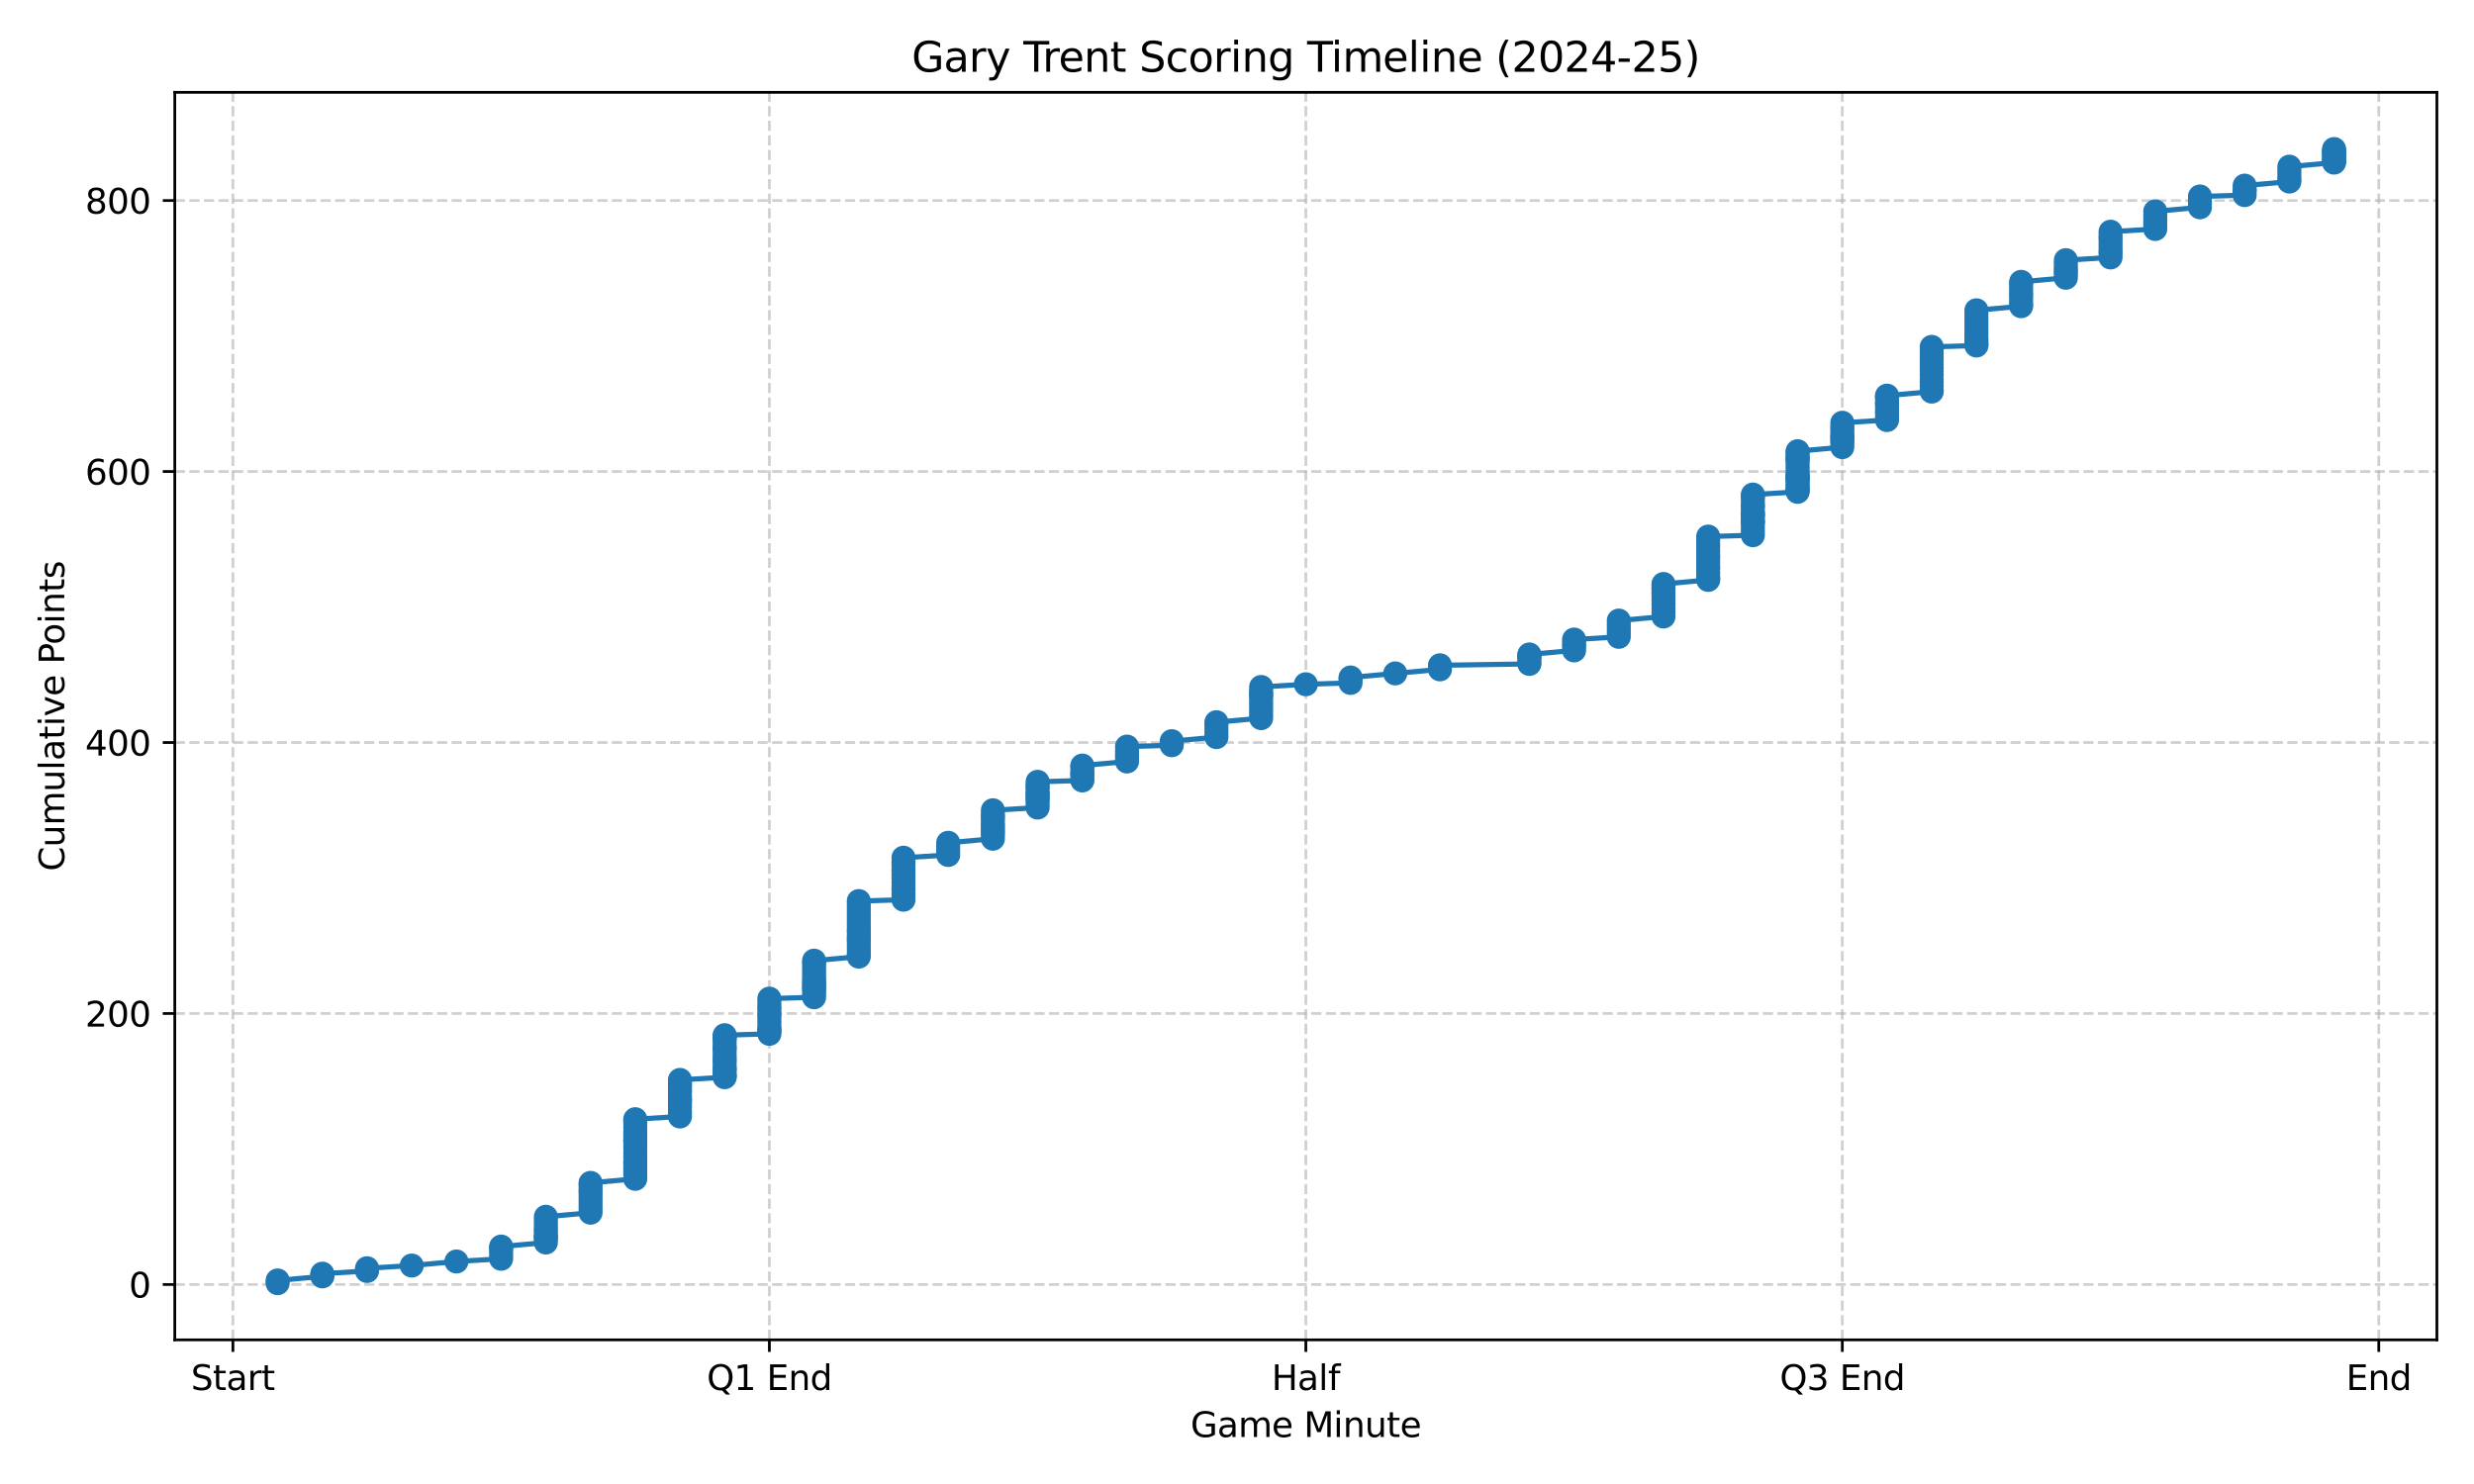 <?xml version="1.0" encoding="utf-8" standalone="no"?>
<!DOCTYPE svg PUBLIC "-//W3C//DTD SVG 1.1//EN"
  "http://www.w3.org/Graphics/SVG/1.1/DTD/svg11.dtd">
<svg xmlns:xlink="http://www.w3.org/1999/xlink" width="720pt" height="432pt" viewBox="0 0 720 432" xmlns="http://www.w3.org/2000/svg" version="1.1">
 <defs>
  <style type="text/css">*{stroke-linejoin: round; stroke-linecap: butt}</style>
 </defs>
 <g id="figure_1">
  <g id="patch_1">
   <path d="M 0 432 
L 720 432 
L 720 0 
L 0 0 
z
" style="fill: #ffffff"/>
  </g>
  <g id="axes_1">
   <g id="patch_2">
    <path d="M 50.87 390.04 
L 709.2 390.04 
L 709.2 26.88 
L 50.87 26.88 
z
" style="fill: #ffffff"/>
   </g>
   <g id="matplotlib.axis_1">
    <g id="xtick_1">
     <g id="line2d_1">
      <path d="M 67.784 390.04 
L 67.784 26.88 
" clip-path="url(#p8b5cc2f8e6)" style="fill: none; stroke-dasharray: 2.96,1.28; stroke-dashoffset: 0; stroke: #b0b0b0; stroke-opacity: 0.6; stroke-width: 0.8"/>
     </g>
     <g id="line2d_2">
      <defs>
       <path id="m0000dddbd3" d="M 0 0 
L 0 3.5 
" style="stroke: #000000; stroke-width: 0.8"/>
      </defs>
      <g>
       <use xlink:href="#m0000dddbd3" x="67.784" y="390.04" style="stroke: #000000; stroke-width: 0.8"/>
      </g>
     </g>
     <g id="text_1">
      <!-- Start -->
      <g transform="translate(55.57 404.638) scale(0.1 -0.1)">
       <defs>
        <path id="DejaVuSans-53" d="M 3425 4513 
L 3425 3897 
Q 3066 4069 2747 4153 
Q 2428 4238 2131 4238 
Q 1616 4238 1336 4038 
Q 1056 3838 1056 3469 
Q 1056 3159 1242 3001 
Q 1428 2844 1947 2747 
L 2328 2669 
Q 3034 2534 3370 2195 
Q 3706 1856 3706 1288 
Q 3706 609 3251 259 
Q 2797 -91 1919 -91 
Q 1588 -91 1214 -16 
Q 841 59 441 206 
L 441 856 
Q 825 641 1194 531 
Q 1563 422 1919 422 
Q 2459 422 2753 634 
Q 3047 847 3047 1241 
Q 3047 1584 2836 1778 
Q 2625 1972 2144 2069 
L 1759 2144 
Q 1053 2284 737 2584 
Q 422 2884 422 3419 
Q 422 4038 858 4394 
Q 1294 4750 2059 4750 
Q 2388 4750 2728 4690 
Q 3069 4631 3425 4513 
z
" transform="scale(0.016)"/>
        <path id="DejaVuSans-74" d="M 1172 4494 
L 1172 3500 
L 2356 3500 
L 2356 3053 
L 1172 3053 
L 1172 1153 
Q 1172 725 1289 603 
Q 1406 481 1766 481 
L 2356 481 
L 2356 0 
L 1766 0 
Q 1100 0 847 248 
Q 594 497 594 1153 
L 594 3053 
L 172 3053 
L 172 3500 
L 594 3500 
L 594 4494 
L 1172 4494 
z
" transform="scale(0.016)"/>
        <path id="DejaVuSans-61" d="M 2194 1759 
Q 1497 1759 1228 1600 
Q 959 1441 959 1056 
Q 959 750 1161 570 
Q 1363 391 1709 391 
Q 2188 391 2477 730 
Q 2766 1069 2766 1631 
L 2766 1759 
L 2194 1759 
z
M 3341 1997 
L 3341 0 
L 2766 0 
L 2766 531 
Q 2569 213 2275 61 
Q 1981 -91 1556 -91 
Q 1019 -91 701 211 
Q 384 513 384 1019 
Q 384 1609 779 1909 
Q 1175 2209 1959 2209 
L 2766 2209 
L 2766 2266 
Q 2766 2663 2505 2880 
Q 2244 3097 1772 3097 
Q 1472 3097 1187 3025 
Q 903 2953 641 2809 
L 641 3341 
Q 956 3463 1253 3523 
Q 1550 3584 1831 3584 
Q 2591 3584 2966 3190 
Q 3341 2797 3341 1997 
z
" transform="scale(0.016)"/>
        <path id="DejaVuSans-72" d="M 2631 2963 
Q 2534 3019 2420 3045 
Q 2306 3072 2169 3072 
Q 1681 3072 1420 2755 
Q 1159 2438 1159 1844 
L 1159 0 
L 581 0 
L 581 3500 
L 1159 3500 
L 1159 2956 
Q 1341 3275 1631 3429 
Q 1922 3584 2338 3584 
Q 2397 3584 2469 3576 
Q 2541 3569 2628 3553 
L 2631 2963 
z
" transform="scale(0.016)"/>
       </defs>
       <use xlink:href="#DejaVuSans-53"/>
       <use xlink:href="#DejaVuSans-74" transform="translate(63.477 0)"/>
       <use xlink:href="#DejaVuSans-61" transform="translate(102.686 0)"/>
       <use xlink:href="#DejaVuSans-72" transform="translate(163.965 0)"/>
       <use xlink:href="#DejaVuSans-74" transform="translate(205.078 0)"/>
      </g>
     </g>
    </g>
    <g id="xtick_2">
     <g id="line2d_3">
      <path d="M 223.909 390.04 
L 223.909 26.88 
" clip-path="url(#p8b5cc2f8e6)" style="fill: none; stroke-dasharray: 2.96,1.28; stroke-dashoffset: 0; stroke: #b0b0b0; stroke-opacity: 0.6; stroke-width: 0.8"/>
     </g>
     <g id="line2d_4">
      <g>
       <use xlink:href="#m0000dddbd3" x="223.909" y="390.04" style="stroke: #000000; stroke-width: 0.8"/>
      </g>
     </g>
     <g id="text_2">
      <!-- Q1 End -->
      <g transform="translate(205.701 404.638) scale(0.1 -0.1)">
       <defs>
        <path id="DejaVuSans-51" d="M 2522 4238 
Q 1834 4238 1429 3725 
Q 1025 3213 1025 2328 
Q 1025 1447 1429 934 
Q 1834 422 2522 422 
Q 3209 422 3611 934 
Q 4013 1447 4013 2328 
Q 4013 3213 3611 3725 
Q 3209 4238 2522 4238 
z
M 3406 84 
L 4238 -825 
L 3475 -825 
L 2784 -78 
Q 2681 -84 2626 -87 
Q 2572 -91 2522 -91 
Q 1538 -91 948 567 
Q 359 1225 359 2328 
Q 359 3434 948 4092 
Q 1538 4750 2522 4750 
Q 3503 4750 4090 4092 
Q 4678 3434 4678 2328 
Q 4678 1516 4351 937 
Q 4025 359 3406 84 
z
" transform="scale(0.016)"/>
        <path id="DejaVuSans-31" d="M 794 531 
L 1825 531 
L 1825 4091 
L 703 3866 
L 703 4441 
L 1819 4666 
L 2450 4666 
L 2450 531 
L 3481 531 
L 3481 0 
L 794 0 
L 794 531 
z
" transform="scale(0.016)"/>
        <path id="DejaVuSans-20" transform="scale(0.016)"/>
        <path id="DejaVuSans-45" d="M 628 4666 
L 3578 4666 
L 3578 4134 
L 1259 4134 
L 1259 2753 
L 3481 2753 
L 3481 2222 
L 1259 2222 
L 1259 531 
L 3634 531 
L 3634 0 
L 628 0 
L 628 4666 
z
" transform="scale(0.016)"/>
        <path id="DejaVuSans-6e" d="M 3513 2113 
L 3513 0 
L 2938 0 
L 2938 2094 
Q 2938 2591 2744 2837 
Q 2550 3084 2163 3084 
Q 1697 3084 1428 2787 
Q 1159 2491 1159 1978 
L 1159 0 
L 581 0 
L 581 3500 
L 1159 3500 
L 1159 2956 
Q 1366 3272 1645 3428 
Q 1925 3584 2291 3584 
Q 2894 3584 3203 3211 
Q 3513 2838 3513 2113 
z
" transform="scale(0.016)"/>
        <path id="DejaVuSans-64" d="M 2906 2969 
L 2906 4863 
L 3481 4863 
L 3481 0 
L 2906 0 
L 2906 525 
Q 2725 213 2448 61 
Q 2172 -91 1784 -91 
Q 1150 -91 751 415 
Q 353 922 353 1747 
Q 353 2572 751 3078 
Q 1150 3584 1784 3584 
Q 2172 3584 2448 3432 
Q 2725 3281 2906 2969 
z
M 947 1747 
Q 947 1113 1208 752 
Q 1469 391 1925 391 
Q 2381 391 2643 752 
Q 2906 1113 2906 1747 
Q 2906 2381 2643 2742 
Q 2381 3103 1925 3103 
Q 1469 3103 1208 2742 
Q 947 2381 947 1747 
z
" transform="scale(0.016)"/>
       </defs>
       <use xlink:href="#DejaVuSans-51"/>
       <use xlink:href="#DejaVuSans-31" transform="translate(78.711 0)"/>
       <use xlink:href="#DejaVuSans-20" transform="translate(142.334 0)"/>
       <use xlink:href="#DejaVuSans-45" transform="translate(174.121 0)"/>
       <use xlink:href="#DejaVuSans-6e" transform="translate(237.305 0)"/>
       <use xlink:href="#DejaVuSans-64" transform="translate(300.684 0)"/>
      </g>
     </g>
    </g>
    <g id="xtick_3">
     <g id="line2d_5">
      <path d="M 380.035 390.04 
L 380.035 26.88 
" clip-path="url(#p8b5cc2f8e6)" style="fill: none; stroke-dasharray: 2.96,1.28; stroke-dashoffset: 0; stroke: #b0b0b0; stroke-opacity: 0.6; stroke-width: 0.8"/>
     </g>
     <g id="line2d_6">
      <g>
       <use xlink:href="#m0000dddbd3" x="380.035" y="390.04" style="stroke: #000000; stroke-width: 0.8"/>
      </g>
     </g>
     <g id="text_3">
      <!-- Half -->
      <g transform="translate(370.062 404.638) scale(0.1 -0.1)">
       <defs>
        <path id="DejaVuSans-48" d="M 628 4666 
L 1259 4666 
L 1259 2753 
L 3553 2753 
L 3553 4666 
L 4184 4666 
L 4184 0 
L 3553 0 
L 3553 2222 
L 1259 2222 
L 1259 0 
L 628 0 
L 628 4666 
z
" transform="scale(0.016)"/>
        <path id="DejaVuSans-6c" d="M 603 4863 
L 1178 4863 
L 1178 0 
L 603 0 
L 603 4863 
z
" transform="scale(0.016)"/>
        <path id="DejaVuSans-66" d="M 2375 4863 
L 2375 4384 
L 1825 4384 
Q 1516 4384 1395 4259 
Q 1275 4134 1275 3809 
L 1275 3500 
L 2222 3500 
L 2222 3053 
L 1275 3053 
L 1275 0 
L 697 0 
L 697 3053 
L 147 3053 
L 147 3500 
L 697 3500 
L 697 3744 
Q 697 4328 969 4595 
Q 1241 4863 1831 4863 
L 2375 4863 
z
" transform="scale(0.016)"/>
       </defs>
       <use xlink:href="#DejaVuSans-48"/>
       <use xlink:href="#DejaVuSans-61" transform="translate(75.195 0)"/>
       <use xlink:href="#DejaVuSans-6c" transform="translate(136.475 0)"/>
       <use xlink:href="#DejaVuSans-66" transform="translate(164.258 0)"/>
      </g>
     </g>
    </g>
    <g id="xtick_4">
     <g id="line2d_7">
      <path d="M 536.161 390.04 
L 536.161 26.88 
" clip-path="url(#p8b5cc2f8e6)" style="fill: none; stroke-dasharray: 2.96,1.28; stroke-dashoffset: 0; stroke: #b0b0b0; stroke-opacity: 0.6; stroke-width: 0.8"/>
     </g>
     <g id="line2d_8">
      <g>
       <use xlink:href="#m0000dddbd3" x="536.161" y="390.04" style="stroke: #000000; stroke-width: 0.8"/>
      </g>
     </g>
     <g id="text_4">
      <!-- Q3 End -->
      <g transform="translate(517.952 404.638) scale(0.1 -0.1)">
       <defs>
        <path id="DejaVuSans-33" d="M 2597 2516 
Q 3050 2419 3304 2112 
Q 3559 1806 3559 1356 
Q 3559 666 3084 287 
Q 2609 -91 1734 -91 
Q 1441 -91 1130 -33 
Q 819 25 488 141 
L 488 750 
Q 750 597 1062 519 
Q 1375 441 1716 441 
Q 2309 441 2620 675 
Q 2931 909 2931 1356 
Q 2931 1769 2642 2001 
Q 2353 2234 1838 2234 
L 1294 2234 
L 1294 2753 
L 1863 2753 
Q 2328 2753 2575 2939 
Q 2822 3125 2822 3475 
Q 2822 3834 2567 4026 
Q 2313 4219 1838 4219 
Q 1578 4219 1281 4162 
Q 984 4106 628 3988 
L 628 4550 
Q 988 4650 1302 4700 
Q 1616 4750 1894 4750 
Q 2613 4750 3031 4423 
Q 3450 4097 3450 3541 
Q 3450 3153 3228 2886 
Q 3006 2619 2597 2516 
z
" transform="scale(0.016)"/>
       </defs>
       <use xlink:href="#DejaVuSans-51"/>
       <use xlink:href="#DejaVuSans-33" transform="translate(78.711 0)"/>
       <use xlink:href="#DejaVuSans-20" transform="translate(142.334 0)"/>
       <use xlink:href="#DejaVuSans-45" transform="translate(174.121 0)"/>
       <use xlink:href="#DejaVuSans-6e" transform="translate(237.305 0)"/>
       <use xlink:href="#DejaVuSans-64" transform="translate(300.684 0)"/>
      </g>
     </g>
    </g>
    <g id="xtick_5">
     <g id="line2d_9">
      <path d="M 692.286 390.04 
L 692.286 26.88 
" clip-path="url(#p8b5cc2f8e6)" style="fill: none; stroke-dasharray: 2.96,1.28; stroke-dashoffset: 0; stroke: #b0b0b0; stroke-opacity: 0.6; stroke-width: 0.8"/>
     </g>
     <g id="line2d_10">
      <g>
       <use xlink:href="#m0000dddbd3" x="692.286" y="390.04" style="stroke: #000000; stroke-width: 0.8"/>
      </g>
     </g>
     <g id="text_5">
      <!-- End -->
      <g transform="translate(682.784 404.638) scale(0.1 -0.1)">
       <use xlink:href="#DejaVuSans-45"/>
       <use xlink:href="#DejaVuSans-6e" transform="translate(63.184 0)"/>
       <use xlink:href="#DejaVuSans-64" transform="translate(126.562 0)"/>
      </g>
     </g>
    </g>
    <g id="text_6">
     <!-- Game Minute -->
     <g transform="translate(346.483 418.317) scale(0.1 -0.1)">
      <defs>
       <path id="DejaVuSans-47" d="M 3809 666 
L 3809 1919 
L 2778 1919 
L 2778 2438 
L 4434 2438 
L 4434 434 
Q 4069 175 3628 42 
Q 3188 -91 2688 -91 
Q 1594 -91 976 548 
Q 359 1188 359 2328 
Q 359 3472 976 4111 
Q 1594 4750 2688 4750 
Q 3144 4750 3555 4637 
Q 3966 4525 4313 4306 
L 4313 3634 
Q 3963 3931 3569 4081 
Q 3175 4231 2741 4231 
Q 1884 4231 1454 3753 
Q 1025 3275 1025 2328 
Q 1025 1384 1454 906 
Q 1884 428 2741 428 
Q 3075 428 3337 486 
Q 3600 544 3809 666 
z
" transform="scale(0.016)"/>
       <path id="DejaVuSans-6d" d="M 3328 2828 
Q 3544 3216 3844 3400 
Q 4144 3584 4550 3584 
Q 5097 3584 5394 3201 
Q 5691 2819 5691 2113 
L 5691 0 
L 5113 0 
L 5113 2094 
Q 5113 2597 4934 2840 
Q 4756 3084 4391 3084 
Q 3944 3084 3684 2787 
Q 3425 2491 3425 1978 
L 3425 0 
L 2847 0 
L 2847 2094 
Q 2847 2600 2669 2842 
Q 2491 3084 2119 3084 
Q 1678 3084 1418 2786 
Q 1159 2488 1159 1978 
L 1159 0 
L 581 0 
L 581 3500 
L 1159 3500 
L 1159 2956 
Q 1356 3278 1631 3431 
Q 1906 3584 2284 3584 
Q 2666 3584 2933 3390 
Q 3200 3197 3328 2828 
z
" transform="scale(0.016)"/>
       <path id="DejaVuSans-65" d="M 3597 1894 
L 3597 1613 
L 953 1613 
Q 991 1019 1311 708 
Q 1631 397 2203 397 
Q 2534 397 2845 478 
Q 3156 559 3463 722 
L 3463 178 
Q 3153 47 2828 -22 
Q 2503 -91 2169 -91 
Q 1331 -91 842 396 
Q 353 884 353 1716 
Q 353 2575 817 3079 
Q 1281 3584 2069 3584 
Q 2775 3584 3186 3129 
Q 3597 2675 3597 1894 
z
M 3022 2063 
Q 3016 2534 2758 2815 
Q 2500 3097 2075 3097 
Q 1594 3097 1305 2825 
Q 1016 2553 972 2059 
L 3022 2063 
z
" transform="scale(0.016)"/>
       <path id="DejaVuSans-4d" d="M 628 4666 
L 1569 4666 
L 2759 1491 
L 3956 4666 
L 4897 4666 
L 4897 0 
L 4281 0 
L 4281 4097 
L 3078 897 
L 2444 897 
L 1241 4097 
L 1241 0 
L 628 0 
L 628 4666 
z
" transform="scale(0.016)"/>
       <path id="DejaVuSans-69" d="M 603 3500 
L 1178 3500 
L 1178 0 
L 603 0 
L 603 3500 
z
M 603 4863 
L 1178 4863 
L 1178 4134 
L 603 4134 
L 603 4863 
z
" transform="scale(0.016)"/>
       <path id="DejaVuSans-75" d="M 544 1381 
L 544 3500 
L 1119 3500 
L 1119 1403 
Q 1119 906 1312 657 
Q 1506 409 1894 409 
Q 2359 409 2629 706 
Q 2900 1003 2900 1516 
L 2900 3500 
L 3475 3500 
L 3475 0 
L 2900 0 
L 2900 538 
Q 2691 219 2414 64 
Q 2138 -91 1772 -91 
Q 1169 -91 856 284 
Q 544 659 544 1381 
z
M 1991 3584 
L 1991 3584 
z
" transform="scale(0.016)"/>
      </defs>
      <use xlink:href="#DejaVuSans-47"/>
      <use xlink:href="#DejaVuSans-61" transform="translate(77.49 0)"/>
      <use xlink:href="#DejaVuSans-6d" transform="translate(138.77 0)"/>
      <use xlink:href="#DejaVuSans-65" transform="translate(236.182 0)"/>
      <use xlink:href="#DejaVuSans-20" transform="translate(297.705 0)"/>
      <use xlink:href="#DejaVuSans-4d" transform="translate(329.492 0)"/>
      <use xlink:href="#DejaVuSans-69" transform="translate(415.771 0)"/>
      <use xlink:href="#DejaVuSans-6e" transform="translate(443.555 0)"/>
      <use xlink:href="#DejaVuSans-75" transform="translate(506.934 0)"/>
      <use xlink:href="#DejaVuSans-74" transform="translate(570.312 0)"/>
      <use xlink:href="#DejaVuSans-65" transform="translate(609.521 0)"/>
     </g>
    </g>
   </g>
   <g id="matplotlib.axis_2">
    <g id="ytick_1">
     <g id="line2d_11">
      <path d="M 50.87 373.927 
L 709.2 373.927 
" clip-path="url(#p8b5cc2f8e6)" style="fill: none; stroke-dasharray: 2.96,1.28; stroke-dashoffset: 0; stroke: #b0b0b0; stroke-opacity: 0.6; stroke-width: 0.8"/>
     </g>
     <g id="line2d_12">
      <defs>
       <path id="m2963e97552" d="M 0 0 
L -3.5 0 
" style="stroke: #000000; stroke-width: 0.8"/>
      </defs>
      <g>
       <use xlink:href="#m2963e97552" x="50.87" y="373.927" style="stroke: #000000; stroke-width: 0.8"/>
      </g>
     </g>
     <g id="text_7">
      <!-- 0 -->
      <g transform="translate(37.508 377.726) scale(0.1 -0.1)">
       <defs>
        <path id="DejaVuSans-30" d="M 2034 4250 
Q 1547 4250 1301 3770 
Q 1056 3291 1056 2328 
Q 1056 1369 1301 889 
Q 1547 409 2034 409 
Q 2525 409 2770 889 
Q 3016 1369 3016 2328 
Q 3016 3291 2770 3770 
Q 2525 4250 2034 4250 
z
M 2034 4750 
Q 2819 4750 3233 4129 
Q 3647 3509 3647 2328 
Q 3647 1150 3233 529 
Q 2819 -91 2034 -91 
Q 1250 -91 836 529 
Q 422 1150 422 2328 
Q 422 3509 836 4129 
Q 1250 4750 2034 4750 
z
" transform="scale(0.016)"/>
       </defs>
       <use xlink:href="#DejaVuSans-30"/>
      </g>
     </g>
    </g>
    <g id="ytick_2">
     <g id="line2d_13">
      <path d="M 50.87 295.039 
L 709.2 295.039 
" clip-path="url(#p8b5cc2f8e6)" style="fill: none; stroke-dasharray: 2.96,1.28; stroke-dashoffset: 0; stroke: #b0b0b0; stroke-opacity: 0.6; stroke-width: 0.8"/>
     </g>
     <g id="line2d_14">
      <g>
       <use xlink:href="#m2963e97552" x="50.87" y="295.039" style="stroke: #000000; stroke-width: 0.8"/>
      </g>
     </g>
     <g id="text_8">
      <!-- 200 -->
      <g transform="translate(24.782 298.839) scale(0.1 -0.1)">
       <defs>
        <path id="DejaVuSans-32" d="M 1228 531 
L 3431 531 
L 3431 0 
L 469 0 
L 469 531 
Q 828 903 1448 1529 
Q 2069 2156 2228 2338 
Q 2531 2678 2651 2914 
Q 2772 3150 2772 3378 
Q 2772 3750 2511 3984 
Q 2250 4219 1831 4219 
Q 1534 4219 1204 4116 
Q 875 4013 500 3803 
L 500 4441 
Q 881 4594 1212 4672 
Q 1544 4750 1819 4750 
Q 2544 4750 2975 4387 
Q 3406 4025 3406 3419 
Q 3406 3131 3298 2873 
Q 3191 2616 2906 2266 
Q 2828 2175 2409 1742 
Q 1991 1309 1228 531 
z
" transform="scale(0.016)"/>
       </defs>
       <use xlink:href="#DejaVuSans-32"/>
       <use xlink:href="#DejaVuSans-30" transform="translate(63.623 0)"/>
       <use xlink:href="#DejaVuSans-30" transform="translate(127.246 0)"/>
      </g>
     </g>
    </g>
    <g id="ytick_3">
     <g id="line2d_15">
      <path d="M 50.87 216.152 
L 709.2 216.152 
" clip-path="url(#p8b5cc2f8e6)" style="fill: none; stroke-dasharray: 2.96,1.28; stroke-dashoffset: 0; stroke: #b0b0b0; stroke-opacity: 0.6; stroke-width: 0.8"/>
     </g>
     <g id="line2d_16">
      <g>
       <use xlink:href="#m2963e97552" x="50.87" y="216.152" style="stroke: #000000; stroke-width: 0.8"/>
      </g>
     </g>
     <g id="text_9">
      <!-- 400 -->
      <g transform="translate(24.782 219.951) scale(0.1 -0.1)">
       <defs>
        <path id="DejaVuSans-34" d="M 2419 4116 
L 825 1625 
L 2419 1625 
L 2419 4116 
z
M 2253 4666 
L 3047 4666 
L 3047 1625 
L 3713 1625 
L 3713 1100 
L 3047 1100 
L 3047 0 
L 2419 0 
L 2419 1100 
L 313 1100 
L 313 1709 
L 2253 4666 
z
" transform="scale(0.016)"/>
       </defs>
       <use xlink:href="#DejaVuSans-34"/>
       <use xlink:href="#DejaVuSans-30" transform="translate(63.623 0)"/>
       <use xlink:href="#DejaVuSans-30" transform="translate(127.246 0)"/>
      </g>
     </g>
    </g>
    <g id="ytick_4">
     <g id="line2d_17">
      <path d="M 50.87 137.264 
L 709.2 137.264 
" clip-path="url(#p8b5cc2f8e6)" style="fill: none; stroke-dasharray: 2.96,1.28; stroke-dashoffset: 0; stroke: #b0b0b0; stroke-opacity: 0.6; stroke-width: 0.8"/>
     </g>
     <g id="line2d_18">
      <g>
       <use xlink:href="#m2963e97552" x="50.87" y="137.264" style="stroke: #000000; stroke-width: 0.8"/>
      </g>
     </g>
     <g id="text_10">
      <!-- 600 -->
      <g transform="translate(24.782 141.063) scale(0.1 -0.1)">
       <defs>
        <path id="DejaVuSans-36" d="M 2113 2584 
Q 1688 2584 1439 2293 
Q 1191 2003 1191 1497 
Q 1191 994 1439 701 
Q 1688 409 2113 409 
Q 2538 409 2786 701 
Q 3034 994 3034 1497 
Q 3034 2003 2786 2293 
Q 2538 2584 2113 2584 
z
M 3366 4563 
L 3366 3988 
Q 3128 4100 2886 4159 
Q 2644 4219 2406 4219 
Q 1781 4219 1451 3797 
Q 1122 3375 1075 2522 
Q 1259 2794 1537 2939 
Q 1816 3084 2150 3084 
Q 2853 3084 3261 2657 
Q 3669 2231 3669 1497 
Q 3669 778 3244 343 
Q 2819 -91 2113 -91 
Q 1303 -91 875 529 
Q 447 1150 447 2328 
Q 447 3434 972 4092 
Q 1497 4750 2381 4750 
Q 2619 4750 2861 4703 
Q 3103 4656 3366 4563 
z
" transform="scale(0.016)"/>
       </defs>
       <use xlink:href="#DejaVuSans-36"/>
       <use xlink:href="#DejaVuSans-30" transform="translate(63.623 0)"/>
       <use xlink:href="#DejaVuSans-30" transform="translate(127.246 0)"/>
      </g>
     </g>
    </g>
    <g id="ytick_5">
     <g id="line2d_19">
      <path d="M 50.87 58.376 
L 709.2 58.376 
" clip-path="url(#p8b5cc2f8e6)" style="fill: none; stroke-dasharray: 2.96,1.28; stroke-dashoffset: 0; stroke: #b0b0b0; stroke-opacity: 0.6; stroke-width: 0.8"/>
     </g>
     <g id="line2d_20">
      <g>
       <use xlink:href="#m2963e97552" x="50.87" y="58.376" style="stroke: #000000; stroke-width: 0.8"/>
      </g>
     </g>
     <g id="text_11">
      <!-- 800 -->
      <g transform="translate(24.782 62.175) scale(0.1 -0.1)">
       <defs>
        <path id="DejaVuSans-38" d="M 2034 2216 
Q 1584 2216 1326 1975 
Q 1069 1734 1069 1313 
Q 1069 891 1326 650 
Q 1584 409 2034 409 
Q 2484 409 2743 651 
Q 3003 894 3003 1313 
Q 3003 1734 2745 1975 
Q 2488 2216 2034 2216 
z
M 1403 2484 
Q 997 2584 770 2862 
Q 544 3141 544 3541 
Q 544 4100 942 4425 
Q 1341 4750 2034 4750 
Q 2731 4750 3128 4425 
Q 3525 4100 3525 3541 
Q 3525 3141 3298 2862 
Q 3072 2584 2669 2484 
Q 3125 2378 3379 2068 
Q 3634 1759 3634 1313 
Q 3634 634 3220 271 
Q 2806 -91 2034 -91 
Q 1263 -91 848 271 
Q 434 634 434 1313 
Q 434 1759 690 2068 
Q 947 2378 1403 2484 
z
M 1172 3481 
Q 1172 3119 1398 2916 
Q 1625 2713 2034 2713 
Q 2441 2713 2670 2916 
Q 2900 3119 2900 3481 
Q 2900 3844 2670 4047 
Q 2441 4250 2034 4250 
Q 1625 4250 1398 4047 
Q 1172 3844 1172 3481 
z
" transform="scale(0.016)"/>
       </defs>
       <use xlink:href="#DejaVuSans-38"/>
       <use xlink:href="#DejaVuSans-30" transform="translate(63.623 0)"/>
       <use xlink:href="#DejaVuSans-30" transform="translate(127.246 0)"/>
      </g>
     </g>
    </g>
    <g id="text_12">
     <!-- Cumulative Points -->
     <g transform="translate(18.703 253.602) rotate(-90) scale(0.1 -0.1)">
      <defs>
       <path id="DejaVuSans-43" d="M 4122 4306 
L 4122 3641 
Q 3803 3938 3442 4084 
Q 3081 4231 2675 4231 
Q 1875 4231 1450 3742 
Q 1025 3253 1025 2328 
Q 1025 1406 1450 917 
Q 1875 428 2675 428 
Q 3081 428 3442 575 
Q 3803 722 4122 1019 
L 4122 359 
Q 3791 134 3420 21 
Q 3050 -91 2638 -91 
Q 1578 -91 968 557 
Q 359 1206 359 2328 
Q 359 3453 968 4101 
Q 1578 4750 2638 4750 
Q 3056 4750 3426 4639 
Q 3797 4528 4122 4306 
z
" transform="scale(0.016)"/>
       <path id="DejaVuSans-76" d="M 191 3500 
L 800 3500 
L 1894 563 
L 2988 3500 
L 3597 3500 
L 2284 0 
L 1503 0 
L 191 3500 
z
" transform="scale(0.016)"/>
       <path id="DejaVuSans-50" d="M 1259 4147 
L 1259 2394 
L 2053 2394 
Q 2494 2394 2734 2622 
Q 2975 2850 2975 3272 
Q 2975 3691 2734 3919 
Q 2494 4147 2053 4147 
L 1259 4147 
z
M 628 4666 
L 2053 4666 
Q 2838 4666 3239 4311 
Q 3641 3956 3641 3272 
Q 3641 2581 3239 2228 
Q 2838 1875 2053 1875 
L 1259 1875 
L 1259 0 
L 628 0 
L 628 4666 
z
" transform="scale(0.016)"/>
       <path id="DejaVuSans-6f" d="M 1959 3097 
Q 1497 3097 1228 2736 
Q 959 2375 959 1747 
Q 959 1119 1226 758 
Q 1494 397 1959 397 
Q 2419 397 2687 759 
Q 2956 1122 2956 1747 
Q 2956 2369 2687 2733 
Q 2419 3097 1959 3097 
z
M 1959 3584 
Q 2709 3584 3137 3096 
Q 3566 2609 3566 1747 
Q 3566 888 3137 398 
Q 2709 -91 1959 -91 
Q 1206 -91 779 398 
Q 353 888 353 1747 
Q 353 2609 779 3096 
Q 1206 3584 1959 3584 
z
" transform="scale(0.016)"/>
       <path id="DejaVuSans-73" d="M 2834 3397 
L 2834 2853 
Q 2591 2978 2328 3040 
Q 2066 3103 1784 3103 
Q 1356 3103 1142 2972 
Q 928 2841 928 2578 
Q 928 2378 1081 2264 
Q 1234 2150 1697 2047 
L 1894 2003 
Q 2506 1872 2764 1633 
Q 3022 1394 3022 966 
Q 3022 478 2636 193 
Q 2250 -91 1575 -91 
Q 1294 -91 989 -36 
Q 684 19 347 128 
L 347 722 
Q 666 556 975 473 
Q 1284 391 1588 391 
Q 1994 391 2212 530 
Q 2431 669 2431 922 
Q 2431 1156 2273 1281 
Q 2116 1406 1581 1522 
L 1381 1569 
Q 847 1681 609 1914 
Q 372 2147 372 2553 
Q 372 3047 722 3315 
Q 1072 3584 1716 3584 
Q 2034 3584 2315 3537 
Q 2597 3491 2834 3397 
z
" transform="scale(0.016)"/>
      </defs>
      <use xlink:href="#DejaVuSans-43"/>
      <use xlink:href="#DejaVuSans-75" transform="translate(69.824 0)"/>
      <use xlink:href="#DejaVuSans-6d" transform="translate(133.203 0)"/>
      <use xlink:href="#DejaVuSans-75" transform="translate(230.615 0)"/>
      <use xlink:href="#DejaVuSans-6c" transform="translate(293.994 0)"/>
      <use xlink:href="#DejaVuSans-61" transform="translate(321.777 0)"/>
      <use xlink:href="#DejaVuSans-74" transform="translate(383.057 0)"/>
      <use xlink:href="#DejaVuSans-69" transform="translate(422.266 0)"/>
      <use xlink:href="#DejaVuSans-76" transform="translate(450.049 0)"/>
      <use xlink:href="#DejaVuSans-65" transform="translate(509.229 0)"/>
      <use xlink:href="#DejaVuSans-20" transform="translate(570.752 0)"/>
      <use xlink:href="#DejaVuSans-50" transform="translate(602.539 0)"/>
      <use xlink:href="#DejaVuSans-6f" transform="translate(659.217 0)"/>
      <use xlink:href="#DejaVuSans-69" transform="translate(720.398 0)"/>
      <use xlink:href="#DejaVuSans-6e" transform="translate(748.182 0)"/>
      <use xlink:href="#DejaVuSans-74" transform="translate(811.561 0)"/>
      <use xlink:href="#DejaVuSans-73" transform="translate(850.77 0)"/>
     </g>
    </g>
   </g>
   <g id="line2d_21">
    <path d="M 80.794 373.533 
L 80.794 372.744 
L 93.805 371.561 
L 93.805 370.772 
L 106.815 369.983 
L 106.815 369.194 
L 119.826 368.405 
L 132.836 367.222 
L 145.846 366.433 
L 145.846 362.883 
L 158.857 361.7 
L 158.857 354.205 
L 171.867 353.022 
L 171.867 344.344 
L 184.878 343.161 
L 184.878 325.806 
L 197.888 325.017 
L 197.888 314.367 
L 210.899 313.578 
L 210.899 301.35 
L 223.909 300.956 
L 223.909 290.701 
L 236.92 290.306 
L 236.92 279.656 
L 249.93 278.473 
L 249.93 262.301 
L 262.941 261.906 
L 262.941 249.679 
L 275.951 248.89 
L 275.951 245.34 
L 288.962 244.157 
L 288.962 235.874 
L 301.972 235.085 
L 301.972 227.59 
L 314.983 227.196 
L 314.983 222.857 
L 327.993 221.674 
L 327.993 217.335 
L 341.004 216.94 
L 341.004 215.757 
L 354.014 214.574 
L 354.014 210.235 
L 367.025 209.052 
L 367.025 199.98 
L 380.035 199.191 
L 393.045 198.796 
L 393.045 197.218 
L 419.066 194.852 
L 419.066 193.669 
L 445.087 193.274 
L 445.087 190.513 
L 458.098 189.33 
L 458.098 186.174 
L 471.108 185.385 
L 471.108 180.652 
L 484.119 179.469 
L 484.119 170.002 
L 497.129 168.819 
L 497.129 156.197 
L 510.14 155.802 
L 510.14 143.969 
L 523.15 143.18 
L 523.15 131.347 
L 536.161 130.164 
L 536.161 123.064 
L 549.171 122.275 
L 549.171 115.175 
L 562.182 113.992 
L 562.182 100.975 
L 575.192 100.581 
L 575.192 90.326 
L 588.203 89.142 
L 588.203 82.042 
L 601.213 80.859 
L 601.213 75.731 
L 614.224 74.942 
L 614.224 67.448 
L 627.234 66.659 
L 627.234 61.531 
L 640.244 60.348 
L 640.244 57.193 
L 653.255 56.798 
L 653.255 54.037 
L 666.265 52.854 
L 666.265 48.515 
L 679.276 47.332 
L 679.276 43.387 
L 679.276 43.387 
" clip-path="url(#p8b5cc2f8e6)" style="fill: none; stroke: #1f77b4; stroke-width: 1.5; stroke-linecap: square"/>
    <defs>
     <path id="m3d90c22a86" d="M 0 3 
C 0.796 3 1.559 2.684 2.121 2.121 
C 2.684 1.559 3 0.796 3 0 
C 3 -0.796 2.684 -1.559 2.121 -2.121 
C 1.559 -2.684 0.796 -3 0 -3 
C -0.796 -3 -1.559 -2.684 -2.121 -2.121 
C -2.684 -1.559 -3 -0.796 -3 0 
C -3 0.796 -2.684 1.559 -2.121 2.121 
C -1.559 2.684 -0.796 3 0 3 
z
" style="stroke: #1f77b4"/>
    </defs>
    <g clip-path="url(#p8b5cc2f8e6)">
     <use xlink:href="#m3d90c22a86" x="80.794" y="373.533" style="fill: #1f77b4; stroke: #1f77b4"/>
     <use xlink:href="#m3d90c22a86" x="80.794" y="372.744" style="fill: #1f77b4; stroke: #1f77b4"/>
     <use xlink:href="#m3d90c22a86" x="93.805" y="371.561" style="fill: #1f77b4; stroke: #1f77b4"/>
     <use xlink:href="#m3d90c22a86" x="93.805" y="371.166" style="fill: #1f77b4; stroke: #1f77b4"/>
     <use xlink:href="#m3d90c22a86" x="93.805" y="370.772" style="fill: #1f77b4; stroke: #1f77b4"/>
     <use xlink:href="#m3d90c22a86" x="106.815" y="369.983" style="fill: #1f77b4; stroke: #1f77b4"/>
     <use xlink:href="#m3d90c22a86" x="106.815" y="369.588" style="fill: #1f77b4; stroke: #1f77b4"/>
     <use xlink:href="#m3d90c22a86" x="106.815" y="369.194" style="fill: #1f77b4; stroke: #1f77b4"/>
     <use xlink:href="#m3d90c22a86" x="119.826" y="368.405" style="fill: #1f77b4; stroke: #1f77b4"/>
     <use xlink:href="#m3d90c22a86" x="132.836" y="367.222" style="fill: #1f77b4; stroke: #1f77b4"/>
     <use xlink:href="#m3d90c22a86" x="145.846" y="366.433" style="fill: #1f77b4; stroke: #1f77b4"/>
     <use xlink:href="#m3d90c22a86" x="145.846" y="365.25" style="fill: #1f77b4; stroke: #1f77b4"/>
     <use xlink:href="#m3d90c22a86" x="145.846" y="364.066" style="fill: #1f77b4; stroke: #1f77b4"/>
     <use xlink:href="#m3d90c22a86" x="145.846" y="363.277" style="fill: #1f77b4; stroke: #1f77b4"/>
     <use xlink:href="#m3d90c22a86" x="145.846" y="362.883" style="fill: #1f77b4; stroke: #1f77b4"/>
     <use xlink:href="#m3d90c22a86" x="158.857" y="361.7" style="fill: #1f77b4; stroke: #1f77b4"/>
     <use xlink:href="#m3d90c22a86" x="158.857" y="360.516" style="fill: #1f77b4; stroke: #1f77b4"/>
     <use xlink:href="#m3d90c22a86" x="158.857" y="360.122" style="fill: #1f77b4; stroke: #1f77b4"/>
     <use xlink:href="#m3d90c22a86" x="158.857" y="359.727" style="fill: #1f77b4; stroke: #1f77b4"/>
     <use xlink:href="#m3d90c22a86" x="158.857" y="358.544" style="fill: #1f77b4; stroke: #1f77b4"/>
     <use xlink:href="#m3d90c22a86" x="158.857" y="357.755" style="fill: #1f77b4; stroke: #1f77b4"/>
     <use xlink:href="#m3d90c22a86" x="158.857" y="356.572" style="fill: #1f77b4; stroke: #1f77b4"/>
     <use xlink:href="#m3d90c22a86" x="158.857" y="355.389" style="fill: #1f77b4; stroke: #1f77b4"/>
     <use xlink:href="#m3d90c22a86" x="158.857" y="354.205" style="fill: #1f77b4; stroke: #1f77b4"/>
     <use xlink:href="#m3d90c22a86" x="171.867" y="353.022" style="fill: #1f77b4; stroke: #1f77b4"/>
     <use xlink:href="#m3d90c22a86" x="171.867" y="351.839" style="fill: #1f77b4; stroke: #1f77b4"/>
     <use xlink:href="#m3d90c22a86" x="171.867" y="350.655" style="fill: #1f77b4; stroke: #1f77b4"/>
     <use xlink:href="#m3d90c22a86" x="171.867" y="349.472" style="fill: #1f77b4; stroke: #1f77b4"/>
     <use xlink:href="#m3d90c22a86" x="171.867" y="348.289" style="fill: #1f77b4; stroke: #1f77b4"/>
     <use xlink:href="#m3d90c22a86" x="171.867" y="347.105" style="fill: #1f77b4; stroke: #1f77b4"/>
     <use xlink:href="#m3d90c22a86" x="171.867" y="346.316" style="fill: #1f77b4; stroke: #1f77b4"/>
     <use xlink:href="#m3d90c22a86" x="171.867" y="345.133" style="fill: #1f77b4; stroke: #1f77b4"/>
     <use xlink:href="#m3d90c22a86" x="171.867" y="344.344" style="fill: #1f77b4; stroke: #1f77b4"/>
     <use xlink:href="#m3d90c22a86" x="184.878" y="343.161" style="fill: #1f77b4; stroke: #1f77b4"/>
     <use xlink:href="#m3d90c22a86" x="184.878" y="341.978" style="fill: #1f77b4; stroke: #1f77b4"/>
     <use xlink:href="#m3d90c22a86" x="184.878" y="341.189" style="fill: #1f77b4; stroke: #1f77b4"/>
     <use xlink:href="#m3d90c22a86" x="184.878" y="340.4" style="fill: #1f77b4; stroke: #1f77b4"/>
     <use xlink:href="#m3d90c22a86" x="184.878" y="340.005" style="fill: #1f77b4; stroke: #1f77b4"/>
     <use xlink:href="#m3d90c22a86" x="184.878" y="339.217" style="fill: #1f77b4; stroke: #1f77b4"/>
     <use xlink:href="#m3d90c22a86" x="184.878" y="338.428" style="fill: #1f77b4; stroke: #1f77b4"/>
     <use xlink:href="#m3d90c22a86" x="184.878" y="338.033" style="fill: #1f77b4; stroke: #1f77b4"/>
     <use xlink:href="#m3d90c22a86" x="184.878" y="336.85" style="fill: #1f77b4; stroke: #1f77b4"/>
     <use xlink:href="#m3d90c22a86" x="184.878" y="335.667" style="fill: #1f77b4; stroke: #1f77b4"/>
     <use xlink:href="#m3d90c22a86" x="184.878" y="334.483" style="fill: #1f77b4; stroke: #1f77b4"/>
     <use xlink:href="#m3d90c22a86" x="184.878" y="333.694" style="fill: #1f77b4; stroke: #1f77b4"/>
     <use xlink:href="#m3d90c22a86" x="184.878" y="332.511" style="fill: #1f77b4; stroke: #1f77b4"/>
     <use xlink:href="#m3d90c22a86" x="184.878" y="332.117" style="fill: #1f77b4; stroke: #1f77b4"/>
     <use xlink:href="#m3d90c22a86" x="184.878" y="331.722" style="fill: #1f77b4; stroke: #1f77b4"/>
     <use xlink:href="#m3d90c22a86" x="184.878" y="330.933" style="fill: #1f77b4; stroke: #1f77b4"/>
     <use xlink:href="#m3d90c22a86" x="184.878" y="330.144" style="fill: #1f77b4; stroke: #1f77b4"/>
     <use xlink:href="#m3d90c22a86" x="184.878" y="329.356" style="fill: #1f77b4; stroke: #1f77b4"/>
     <use xlink:href="#m3d90c22a86" x="184.878" y="328.172" style="fill: #1f77b4; stroke: #1f77b4"/>
     <use xlink:href="#m3d90c22a86" x="184.878" y="326.989" style="fill: #1f77b4; stroke: #1f77b4"/>
     <use xlink:href="#m3d90c22a86" x="184.878" y="326.2" style="fill: #1f77b4; stroke: #1f77b4"/>
     <use xlink:href="#m3d90c22a86" x="184.878" y="325.806" style="fill: #1f77b4; stroke: #1f77b4"/>
     <use xlink:href="#m3d90c22a86" x="197.888" y="325.017" style="fill: #1f77b4; stroke: #1f77b4"/>
     <use xlink:href="#m3d90c22a86" x="197.888" y="324.228" style="fill: #1f77b4; stroke: #1f77b4"/>
     <use xlink:href="#m3d90c22a86" x="197.888" y="323.439" style="fill: #1f77b4; stroke: #1f77b4"/>
     <use xlink:href="#m3d90c22a86" x="197.888" y="322.256" style="fill: #1f77b4; stroke: #1f77b4"/>
     <use xlink:href="#m3d90c22a86" x="197.888" y="321.467" style="fill: #1f77b4; stroke: #1f77b4"/>
     <use xlink:href="#m3d90c22a86" x="197.888" y="320.678" style="fill: #1f77b4; stroke: #1f77b4"/>
     <use xlink:href="#m3d90c22a86" x="197.888" y="320.283" style="fill: #1f77b4; stroke: #1f77b4"/>
     <use xlink:href="#m3d90c22a86" x="197.888" y="319.889" style="fill: #1f77b4; stroke: #1f77b4"/>
     <use xlink:href="#m3d90c22a86" x="197.888" y="319.1" style="fill: #1f77b4; stroke: #1f77b4"/>
     <use xlink:href="#m3d90c22a86" x="197.888" y="317.917" style="fill: #1f77b4; stroke: #1f77b4"/>
     <use xlink:href="#m3d90c22a86" x="197.888" y="317.522" style="fill: #1f77b4; stroke: #1f77b4"/>
     <use xlink:href="#m3d90c22a86" x="197.888" y="316.734" style="fill: #1f77b4; stroke: #1f77b4"/>
     <use xlink:href="#m3d90c22a86" x="197.888" y="315.945" style="fill: #1f77b4; stroke: #1f77b4"/>
     <use xlink:href="#m3d90c22a86" x="197.888" y="315.55" style="fill: #1f77b4; stroke: #1f77b4"/>
     <use xlink:href="#m3d90c22a86" x="197.888" y="314.761" style="fill: #1f77b4; stroke: #1f77b4"/>
     <use xlink:href="#m3d90c22a86" x="197.888" y="314.367" style="fill: #1f77b4; stroke: #1f77b4"/>
     <use xlink:href="#m3d90c22a86" x="210.899" y="313.578" style="fill: #1f77b4; stroke: #1f77b4"/>
     <use xlink:href="#m3d90c22a86" x="210.899" y="313.184" style="fill: #1f77b4; stroke: #1f77b4"/>
     <use xlink:href="#m3d90c22a86" x="210.899" y="312.789" style="fill: #1f77b4; stroke: #1f77b4"/>
     <use xlink:href="#m3d90c22a86" x="210.899" y="311.606" style="fill: #1f77b4; stroke: #1f77b4"/>
     <use xlink:href="#m3d90c22a86" x="210.899" y="311.211" style="fill: #1f77b4; stroke: #1f77b4"/>
     <use xlink:href="#m3d90c22a86" x="210.899" y="310.422" style="fill: #1f77b4; stroke: #1f77b4"/>
     <use xlink:href="#m3d90c22a86" x="210.899" y="309.239" style="fill: #1f77b4; stroke: #1f77b4"/>
     <use xlink:href="#m3d90c22a86" x="210.899" y="308.45" style="fill: #1f77b4; stroke: #1f77b4"/>
     <use xlink:href="#m3d90c22a86" x="210.899" y="307.661" style="fill: #1f77b4; stroke: #1f77b4"/>
     <use xlink:href="#m3d90c22a86" x="210.899" y="306.478" style="fill: #1f77b4; stroke: #1f77b4"/>
     <use xlink:href="#m3d90c22a86" x="210.899" y="305.295" style="fill: #1f77b4; stroke: #1f77b4"/>
     <use xlink:href="#m3d90c22a86" x="210.899" y="304.9" style="fill: #1f77b4; stroke: #1f77b4"/>
     <use xlink:href="#m3d90c22a86" x="210.899" y="303.717" style="fill: #1f77b4; stroke: #1f77b4"/>
     <use xlink:href="#m3d90c22a86" x="210.899" y="302.534" style="fill: #1f77b4; stroke: #1f77b4"/>
     <use xlink:href="#m3d90c22a86" x="210.899" y="302.139" style="fill: #1f77b4; stroke: #1f77b4"/>
     <use xlink:href="#m3d90c22a86" x="210.899" y="301.745" style="fill: #1f77b4; stroke: #1f77b4"/>
     <use xlink:href="#m3d90c22a86" x="210.899" y="301.35" style="fill: #1f77b4; stroke: #1f77b4"/>
     <use xlink:href="#m3d90c22a86" x="223.909" y="300.956" style="fill: #1f77b4; stroke: #1f77b4"/>
     <use xlink:href="#m3d90c22a86" x="223.909" y="300.167" style="fill: #1f77b4; stroke: #1f77b4"/>
     <use xlink:href="#m3d90c22a86" x="223.909" y="299.773" style="fill: #1f77b4; stroke: #1f77b4"/>
     <use xlink:href="#m3d90c22a86" x="223.909" y="299.378" style="fill: #1f77b4; stroke: #1f77b4"/>
     <use xlink:href="#m3d90c22a86" x="223.909" y="298.195" style="fill: #1f77b4; stroke: #1f77b4"/>
     <use xlink:href="#m3d90c22a86" x="223.909" y="297.012" style="fill: #1f77b4; stroke: #1f77b4"/>
     <use xlink:href="#m3d90c22a86" x="223.909" y="295.828" style="fill: #1f77b4; stroke: #1f77b4"/>
     <use xlink:href="#m3d90c22a86" x="223.909" y="295.039" style="fill: #1f77b4; stroke: #1f77b4"/>
     <use xlink:href="#m3d90c22a86" x="223.909" y="293.856" style="fill: #1f77b4; stroke: #1f77b4"/>
     <use xlink:href="#m3d90c22a86" x="223.909" y="293.067" style="fill: #1f77b4; stroke: #1f77b4"/>
     <use xlink:href="#m3d90c22a86" x="223.909" y="291.884" style="fill: #1f77b4; stroke: #1f77b4"/>
     <use xlink:href="#m3d90c22a86" x="223.909" y="290.701" style="fill: #1f77b4; stroke: #1f77b4"/>
     <use xlink:href="#m3d90c22a86" x="236.92" y="290.306" style="fill: #1f77b4; stroke: #1f77b4"/>
     <use xlink:href="#m3d90c22a86" x="236.92" y="289.123" style="fill: #1f77b4; stroke: #1f77b4"/>
     <use xlink:href="#m3d90c22a86" x="236.92" y="287.939" style="fill: #1f77b4; stroke: #1f77b4"/>
     <use xlink:href="#m3d90c22a86" x="236.92" y="287.545" style="fill: #1f77b4; stroke: #1f77b4"/>
     <use xlink:href="#m3d90c22a86" x="236.92" y="286.756" style="fill: #1f77b4; stroke: #1f77b4"/>
     <use xlink:href="#m3d90c22a86" x="236.92" y="285.967" style="fill: #1f77b4; stroke: #1f77b4"/>
     <use xlink:href="#m3d90c22a86" x="236.92" y="285.178" style="fill: #1f77b4; stroke: #1f77b4"/>
     <use xlink:href="#m3d90c22a86" x="236.92" y="283.995" style="fill: #1f77b4; stroke: #1f77b4"/>
     <use xlink:href="#m3d90c22a86" x="236.92" y="282.812" style="fill: #1f77b4; stroke: #1f77b4"/>
     <use xlink:href="#m3d90c22a86" x="236.92" y="281.628" style="fill: #1f77b4; stroke: #1f77b4"/>
     <use xlink:href="#m3d90c22a86" x="236.92" y="280.445" style="fill: #1f77b4; stroke: #1f77b4"/>
     <use xlink:href="#m3d90c22a86" x="236.92" y="279.656" style="fill: #1f77b4; stroke: #1f77b4"/>
     <use xlink:href="#m3d90c22a86" x="249.93" y="278.473" style="fill: #1f77b4; stroke: #1f77b4"/>
     <use xlink:href="#m3d90c22a86" x="249.93" y="277.684" style="fill: #1f77b4; stroke: #1f77b4"/>
     <use xlink:href="#m3d90c22a86" x="249.93" y="276.501" style="fill: #1f77b4; stroke: #1f77b4"/>
     <use xlink:href="#m3d90c22a86" x="249.93" y="275.317" style="fill: #1f77b4; stroke: #1f77b4"/>
     <use xlink:href="#m3d90c22a86" x="249.93" y="274.134" style="fill: #1f77b4; stroke: #1f77b4"/>
     <use xlink:href="#m3d90c22a86" x="249.93" y="273.345" style="fill: #1f77b4; stroke: #1f77b4"/>
     <use xlink:href="#m3d90c22a86" x="249.93" y="272.556" style="fill: #1f77b4; stroke: #1f77b4"/>
     <use xlink:href="#m3d90c22a86" x="249.93" y="271.373" style="fill: #1f77b4; stroke: #1f77b4"/>
     <use xlink:href="#m3d90c22a86" x="249.93" y="270.584" style="fill: #1f77b4; stroke: #1f77b4"/>
     <use xlink:href="#m3d90c22a86" x="249.93" y="269.401" style="fill: #1f77b4; stroke: #1f77b4"/>
     <use xlink:href="#m3d90c22a86" x="249.93" y="268.218" style="fill: #1f77b4; stroke: #1f77b4"/>
     <use xlink:href="#m3d90c22a86" x="249.93" y="267.034" style="fill: #1f77b4; stroke: #1f77b4"/>
     <use xlink:href="#m3d90c22a86" x="249.93" y="265.851" style="fill: #1f77b4; stroke: #1f77b4"/>
     <use xlink:href="#m3d90c22a86" x="249.93" y="264.668" style="fill: #1f77b4; stroke: #1f77b4"/>
     <use xlink:href="#m3d90c22a86" x="249.93" y="263.484" style="fill: #1f77b4; stroke: #1f77b4"/>
     <use xlink:href="#m3d90c22a86" x="249.93" y="262.301" style="fill: #1f77b4; stroke: #1f77b4"/>
     <use xlink:href="#m3d90c22a86" x="262.941" y="261.906" style="fill: #1f77b4; stroke: #1f77b4"/>
     <use xlink:href="#m3d90c22a86" x="262.941" y="261.118" style="fill: #1f77b4; stroke: #1f77b4"/>
     <use xlink:href="#m3d90c22a86" x="262.941" y="260.329" style="fill: #1f77b4; stroke: #1f77b4"/>
     <use xlink:href="#m3d90c22a86" x="262.941" y="259.145" style="fill: #1f77b4; stroke: #1f77b4"/>
     <use xlink:href="#m3d90c22a86" x="262.941" y="258.751" style="fill: #1f77b4; stroke: #1f77b4"/>
     <use xlink:href="#m3d90c22a86" x="262.941" y="257.962" style="fill: #1f77b4; stroke: #1f77b4"/>
     <use xlink:href="#m3d90c22a86" x="262.941" y="256.779" style="fill: #1f77b4; stroke: #1f77b4"/>
     <use xlink:href="#m3d90c22a86" x="262.941" y="255.595" style="fill: #1f77b4; stroke: #1f77b4"/>
     <use xlink:href="#m3d90c22a86" x="262.941" y="254.412" style="fill: #1f77b4; stroke: #1f77b4"/>
     <use xlink:href="#m3d90c22a86" x="262.941" y="253.623" style="fill: #1f77b4; stroke: #1f77b4"/>
     <use xlink:href="#m3d90c22a86" x="262.941" y="253.229" style="fill: #1f77b4; stroke: #1f77b4"/>
     <use xlink:href="#m3d90c22a86" x="262.941" y="252.046" style="fill: #1f77b4; stroke: #1f77b4"/>
     <use xlink:href="#m3d90c22a86" x="262.941" y="251.257" style="fill: #1f77b4; stroke: #1f77b4"/>
     <use xlink:href="#m3d90c22a86" x="262.941" y="250.862" style="fill: #1f77b4; stroke: #1f77b4"/>
     <use xlink:href="#m3d90c22a86" x="262.941" y="249.679" style="fill: #1f77b4; stroke: #1f77b4"/>
     <use xlink:href="#m3d90c22a86" x="275.951" y="248.89" style="fill: #1f77b4; stroke: #1f77b4"/>
     <use xlink:href="#m3d90c22a86" x="275.951" y="247.707" style="fill: #1f77b4; stroke: #1f77b4"/>
     <use xlink:href="#m3d90c22a86" x="275.951" y="246.523" style="fill: #1f77b4; stroke: #1f77b4"/>
     <use xlink:href="#m3d90c22a86" x="275.951" y="245.34" style="fill: #1f77b4; stroke: #1f77b4"/>
     <use xlink:href="#m3d90c22a86" x="288.962" y="244.157" style="fill: #1f77b4; stroke: #1f77b4"/>
     <use xlink:href="#m3d90c22a86" x="288.962" y="242.973" style="fill: #1f77b4; stroke: #1f77b4"/>
     <use xlink:href="#m3d90c22a86" x="288.962" y="242.185" style="fill: #1f77b4; stroke: #1f77b4"/>
     <use xlink:href="#m3d90c22a86" x="288.962" y="241.396" style="fill: #1f77b4; stroke: #1f77b4"/>
     <use xlink:href="#m3d90c22a86" x="288.962" y="240.607" style="fill: #1f77b4; stroke: #1f77b4"/>
     <use xlink:href="#m3d90c22a86" x="288.962" y="239.818" style="fill: #1f77b4; stroke: #1f77b4"/>
     <use xlink:href="#m3d90c22a86" x="288.962" y="238.635" style="fill: #1f77b4; stroke: #1f77b4"/>
     <use xlink:href="#m3d90c22a86" x="288.962" y="237.846" style="fill: #1f77b4; stroke: #1f77b4"/>
     <use xlink:href="#m3d90c22a86" x="288.962" y="237.057" style="fill: #1f77b4; stroke: #1f77b4"/>
     <use xlink:href="#m3d90c22a86" x="288.962" y="235.874" style="fill: #1f77b4; stroke: #1f77b4"/>
     <use xlink:href="#m3d90c22a86" x="301.972" y="235.085" style="fill: #1f77b4; stroke: #1f77b4"/>
     <use xlink:href="#m3d90c22a86" x="301.972" y="233.901" style="fill: #1f77b4; stroke: #1f77b4"/>
     <use xlink:href="#m3d90c22a86" x="301.972" y="232.718" style="fill: #1f77b4; stroke: #1f77b4"/>
     <use xlink:href="#m3d90c22a86" x="301.972" y="232.324" style="fill: #1f77b4; stroke: #1f77b4"/>
     <use xlink:href="#m3d90c22a86" x="301.972" y="231.535" style="fill: #1f77b4; stroke: #1f77b4"/>
     <use xlink:href="#m3d90c22a86" x="301.972" y="231.14" style="fill: #1f77b4; stroke: #1f77b4"/>
     <use xlink:href="#m3d90c22a86" x="301.972" y="230.351" style="fill: #1f77b4; stroke: #1f77b4"/>
     <use xlink:href="#m3d90c22a86" x="301.972" y="229.168" style="fill: #1f77b4; stroke: #1f77b4"/>
     <use xlink:href="#m3d90c22a86" x="301.972" y="228.774" style="fill: #1f77b4; stroke: #1f77b4"/>
     <use xlink:href="#m3d90c22a86" x="301.972" y="227.59" style="fill: #1f77b4; stroke: #1f77b4"/>
     <use xlink:href="#m3d90c22a86" x="314.983" y="227.196" style="fill: #1f77b4; stroke: #1f77b4"/>
     <use xlink:href="#m3d90c22a86" x="314.983" y="226.801" style="fill: #1f77b4; stroke: #1f77b4"/>
     <use xlink:href="#m3d90c22a86" x="314.983" y="225.618" style="fill: #1f77b4; stroke: #1f77b4"/>
     <use xlink:href="#m3d90c22a86" x="314.983" y="225.224" style="fill: #1f77b4; stroke: #1f77b4"/>
     <use xlink:href="#m3d90c22a86" x="314.983" y="224.435" style="fill: #1f77b4; stroke: #1f77b4"/>
     <use xlink:href="#m3d90c22a86" x="314.983" y="223.251" style="fill: #1f77b4; stroke: #1f77b4"/>
     <use xlink:href="#m3d90c22a86" x="314.983" y="222.857" style="fill: #1f77b4; stroke: #1f77b4"/>
     <use xlink:href="#m3d90c22a86" x="327.993" y="221.674" style="fill: #1f77b4; stroke: #1f77b4"/>
     <use xlink:href="#m3d90c22a86" x="327.993" y="220.49" style="fill: #1f77b4; stroke: #1f77b4"/>
     <use xlink:href="#m3d90c22a86" x="327.993" y="219.702" style="fill: #1f77b4; stroke: #1f77b4"/>
     <use xlink:href="#m3d90c22a86" x="327.993" y="218.518" style="fill: #1f77b4; stroke: #1f77b4"/>
     <use xlink:href="#m3d90c22a86" x="327.993" y="217.335" style="fill: #1f77b4; stroke: #1f77b4"/>
     <use xlink:href="#m3d90c22a86" x="341.004" y="216.94" style="fill: #1f77b4; stroke: #1f77b4"/>
     <use xlink:href="#m3d90c22a86" x="341.004" y="216.546" style="fill: #1f77b4; stroke: #1f77b4"/>
     <use xlink:href="#m3d90c22a86" x="341.004" y="215.757" style="fill: #1f77b4; stroke: #1f77b4"/>
     <use xlink:href="#m3d90c22a86" x="354.014" y="214.574" style="fill: #1f77b4; stroke: #1f77b4"/>
     <use xlink:href="#m3d90c22a86" x="354.014" y="213.39" style="fill: #1f77b4; stroke: #1f77b4"/>
     <use xlink:href="#m3d90c22a86" x="354.014" y="212.207" style="fill: #1f77b4; stroke: #1f77b4"/>
     <use xlink:href="#m3d90c22a86" x="354.014" y="211.024" style="fill: #1f77b4; stroke: #1f77b4"/>
     <use xlink:href="#m3d90c22a86" x="354.014" y="210.235" style="fill: #1f77b4; stroke: #1f77b4"/>
     <use xlink:href="#m3d90c22a86" x="367.025" y="209.052" style="fill: #1f77b4; stroke: #1f77b4"/>
     <use xlink:href="#m3d90c22a86" x="367.025" y="207.868" style="fill: #1f77b4; stroke: #1f77b4"/>
     <use xlink:href="#m3d90c22a86" x="367.025" y="206.685" style="fill: #1f77b4; stroke: #1f77b4"/>
     <use xlink:href="#m3d90c22a86" x="367.025" y="205.502" style="fill: #1f77b4; stroke: #1f77b4"/>
     <use xlink:href="#m3d90c22a86" x="367.025" y="204.318" style="fill: #1f77b4; stroke: #1f77b4"/>
     <use xlink:href="#m3d90c22a86" x="367.025" y="203.135" style="fill: #1f77b4; stroke: #1f77b4"/>
     <use xlink:href="#m3d90c22a86" x="367.025" y="202.346" style="fill: #1f77b4; stroke: #1f77b4"/>
     <use xlink:href="#m3d90c22a86" x="367.025" y="201.952" style="fill: #1f77b4; stroke: #1f77b4"/>
     <use xlink:href="#m3d90c22a86" x="367.025" y="201.163" style="fill: #1f77b4; stroke: #1f77b4"/>
     <use xlink:href="#m3d90c22a86" x="367.025" y="199.98" style="fill: #1f77b4; stroke: #1f77b4"/>
     <use xlink:href="#m3d90c22a86" x="380.035" y="199.191" style="fill: #1f77b4; stroke: #1f77b4"/>
     <use xlink:href="#m3d90c22a86" x="393.045" y="198.796" style="fill: #1f77b4; stroke: #1f77b4"/>
     <use xlink:href="#m3d90c22a86" x="393.045" y="197.613" style="fill: #1f77b4; stroke: #1f77b4"/>
     <use xlink:href="#m3d90c22a86" x="393.045" y="197.218" style="fill: #1f77b4; stroke: #1f77b4"/>
     <use xlink:href="#m3d90c22a86" x="406.056" y="196.035" style="fill: #1f77b4; stroke: #1f77b4"/>
     <use xlink:href="#m3d90c22a86" x="419.066" y="194.852" style="fill: #1f77b4; stroke: #1f77b4"/>
     <use xlink:href="#m3d90c22a86" x="419.066" y="193.669" style="fill: #1f77b4; stroke: #1f77b4"/>
     <use xlink:href="#m3d90c22a86" x="445.087" y="193.274" style="fill: #1f77b4; stroke: #1f77b4"/>
     <use xlink:href="#m3d90c22a86" x="445.087" y="192.88" style="fill: #1f77b4; stroke: #1f77b4"/>
     <use xlink:href="#m3d90c22a86" x="445.087" y="191.696" style="fill: #1f77b4; stroke: #1f77b4"/>
     <use xlink:href="#m3d90c22a86" x="445.087" y="191.302" style="fill: #1f77b4; stroke: #1f77b4"/>
     <use xlink:href="#m3d90c22a86" x="445.087" y="190.907" style="fill: #1f77b4; stroke: #1f77b4"/>
     <use xlink:href="#m3d90c22a86" x="445.087" y="190.513" style="fill: #1f77b4; stroke: #1f77b4"/>
     <use xlink:href="#m3d90c22a86" x="458.098" y="189.33" style="fill: #1f77b4; stroke: #1f77b4"/>
     <use xlink:href="#m3d90c22a86" x="458.098" y="188.146" style="fill: #1f77b4; stroke: #1f77b4"/>
     <use xlink:href="#m3d90c22a86" x="458.098" y="187.358" style="fill: #1f77b4; stroke: #1f77b4"/>
     <use xlink:href="#m3d90c22a86" x="458.098" y="186.174" style="fill: #1f77b4; stroke: #1f77b4"/>
     <use xlink:href="#m3d90c22a86" x="471.108" y="185.385" style="fill: #1f77b4; stroke: #1f77b4"/>
     <use xlink:href="#m3d90c22a86" x="471.108" y="184.202" style="fill: #1f77b4; stroke: #1f77b4"/>
     <use xlink:href="#m3d90c22a86" x="471.108" y="183.019" style="fill: #1f77b4; stroke: #1f77b4"/>
     <use xlink:href="#m3d90c22a86" x="471.108" y="181.835" style="fill: #1f77b4; stroke: #1f77b4"/>
     <use xlink:href="#m3d90c22a86" x="471.108" y="180.652" style="fill: #1f77b4; stroke: #1f77b4"/>
     <use xlink:href="#m3d90c22a86" x="484.119" y="179.469" style="fill: #1f77b4; stroke: #1f77b4"/>
     <use xlink:href="#m3d90c22a86" x="484.119" y="178.285" style="fill: #1f77b4; stroke: #1f77b4"/>
     <use xlink:href="#m3d90c22a86" x="484.119" y="177.102" style="fill: #1f77b4; stroke: #1f77b4"/>
     <use xlink:href="#m3d90c22a86" x="484.119" y="175.919" style="fill: #1f77b4; stroke: #1f77b4"/>
     <use xlink:href="#m3d90c22a86" x="484.119" y="174.735" style="fill: #1f77b4; stroke: #1f77b4"/>
     <use xlink:href="#m3d90c22a86" x="484.119" y="173.552" style="fill: #1f77b4; stroke: #1f77b4"/>
     <use xlink:href="#m3d90c22a86" x="484.119" y="172.763" style="fill: #1f77b4; stroke: #1f77b4"/>
     <use xlink:href="#m3d90c22a86" x="484.119" y="172.369" style="fill: #1f77b4; stroke: #1f77b4"/>
     <use xlink:href="#m3d90c22a86" x="484.119" y="171.58" style="fill: #1f77b4; stroke: #1f77b4"/>
     <use xlink:href="#m3d90c22a86" x="484.119" y="171.186" style="fill: #1f77b4; stroke: #1f77b4"/>
     <use xlink:href="#m3d90c22a86" x="484.119" y="170.397" style="fill: #1f77b4; stroke: #1f77b4"/>
     <use xlink:href="#m3d90c22a86" x="484.119" y="170.002" style="fill: #1f77b4; stroke: #1f77b4"/>
     <use xlink:href="#m3d90c22a86" x="497.129" y="168.819" style="fill: #1f77b4; stroke: #1f77b4"/>
     <use xlink:href="#m3d90c22a86" x="497.129" y="168.424" style="fill: #1f77b4; stroke: #1f77b4"/>
     <use xlink:href="#m3d90c22a86" x="497.129" y="168.03" style="fill: #1f77b4; stroke: #1f77b4"/>
     <use xlink:href="#m3d90c22a86" x="497.129" y="166.847" style="fill: #1f77b4; stroke: #1f77b4"/>
     <use xlink:href="#m3d90c22a86" x="497.129" y="165.663" style="fill: #1f77b4; stroke: #1f77b4"/>
     <use xlink:href="#m3d90c22a86" x="497.129" y="164.874" style="fill: #1f77b4; stroke: #1f77b4"/>
     <use xlink:href="#m3d90c22a86" x="497.129" y="163.691" style="fill: #1f77b4; stroke: #1f77b4"/>
     <use xlink:href="#m3d90c22a86" x="497.129" y="162.508" style="fill: #1f77b4; stroke: #1f77b4"/>
     <use xlink:href="#m3d90c22a86" x="497.129" y="161.719" style="fill: #1f77b4; stroke: #1f77b4"/>
     <use xlink:href="#m3d90c22a86" x="497.129" y="160.536" style="fill: #1f77b4; stroke: #1f77b4"/>
     <use xlink:href="#m3d90c22a86" x="497.129" y="159.352" style="fill: #1f77b4; stroke: #1f77b4"/>
     <use xlink:href="#m3d90c22a86" x="497.129" y="158.563" style="fill: #1f77b4; stroke: #1f77b4"/>
     <use xlink:href="#m3d90c22a86" x="497.129" y="157.38" style="fill: #1f77b4; stroke: #1f77b4"/>
     <use xlink:href="#m3d90c22a86" x="497.129" y="156.197" style="fill: #1f77b4; stroke: #1f77b4"/>
     <use xlink:href="#m3d90c22a86" x="510.14" y="155.802" style="fill: #1f77b4; stroke: #1f77b4"/>
     <use xlink:href="#m3d90c22a86" x="510.14" y="154.619" style="fill: #1f77b4; stroke: #1f77b4"/>
     <use xlink:href="#m3d90c22a86" x="510.14" y="153.436" style="fill: #1f77b4; stroke: #1f77b4"/>
     <use xlink:href="#m3d90c22a86" x="510.14" y="152.252" style="fill: #1f77b4; stroke: #1f77b4"/>
     <use xlink:href="#m3d90c22a86" x="510.14" y="151.858" style="fill: #1f77b4; stroke: #1f77b4"/>
     <use xlink:href="#m3d90c22a86" x="510.14" y="151.464" style="fill: #1f77b4; stroke: #1f77b4"/>
     <use xlink:href="#m3d90c22a86" x="510.14" y="150.28" style="fill: #1f77b4; stroke: #1f77b4"/>
     <use xlink:href="#m3d90c22a86" x="510.14" y="149.886" style="fill: #1f77b4; stroke: #1f77b4"/>
     <use xlink:href="#m3d90c22a86" x="510.14" y="149.491" style="fill: #1f77b4; stroke: #1f77b4"/>
     <use xlink:href="#m3d90c22a86" x="510.14" y="148.702" style="fill: #1f77b4; stroke: #1f77b4"/>
     <use xlink:href="#m3d90c22a86" x="510.14" y="147.519" style="fill: #1f77b4; stroke: #1f77b4"/>
     <use xlink:href="#m3d90c22a86" x="510.14" y="147.125" style="fill: #1f77b4; stroke: #1f77b4"/>
     <use xlink:href="#m3d90c22a86" x="510.14" y="145.941" style="fill: #1f77b4; stroke: #1f77b4"/>
     <use xlink:href="#m3d90c22a86" x="510.14" y="144.758" style="fill: #1f77b4; stroke: #1f77b4"/>
     <use xlink:href="#m3d90c22a86" x="510.14" y="144.364" style="fill: #1f77b4; stroke: #1f77b4"/>
     <use xlink:href="#m3d90c22a86" x="510.14" y="143.969" style="fill: #1f77b4; stroke: #1f77b4"/>
     <use xlink:href="#m3d90c22a86" x="523.15" y="143.18" style="fill: #1f77b4; stroke: #1f77b4"/>
     <use xlink:href="#m3d90c22a86" x="523.15" y="142.786" style="fill: #1f77b4; stroke: #1f77b4"/>
     <use xlink:href="#m3d90c22a86" x="523.15" y="142.391" style="fill: #1f77b4; stroke: #1f77b4"/>
     <use xlink:href="#m3d90c22a86" x="523.15" y="141.603" style="fill: #1f77b4; stroke: #1f77b4"/>
     <use xlink:href="#m3d90c22a86" x="523.15" y="141.208" style="fill: #1f77b4; stroke: #1f77b4"/>
     <use xlink:href="#m3d90c22a86" x="523.15" y="140.025" style="fill: #1f77b4; stroke: #1f77b4"/>
     <use xlink:href="#m3d90c22a86" x="523.15" y="139.63" style="fill: #1f77b4; stroke: #1f77b4"/>
     <use xlink:href="#m3d90c22a86" x="523.15" y="139.236" style="fill: #1f77b4; stroke: #1f77b4"/>
     <use xlink:href="#m3d90c22a86" x="523.15" y="138.842" style="fill: #1f77b4; stroke: #1f77b4"/>
     <use xlink:href="#m3d90c22a86" x="523.15" y="138.447" style="fill: #1f77b4; stroke: #1f77b4"/>
     <use xlink:href="#m3d90c22a86" x="523.15" y="138.053" style="fill: #1f77b4; stroke: #1f77b4"/>
     <use xlink:href="#m3d90c22a86" x="523.15" y="136.869" style="fill: #1f77b4; stroke: #1f77b4"/>
     <use xlink:href="#m3d90c22a86" x="523.15" y="135.686" style="fill: #1f77b4; stroke: #1f77b4"/>
     <use xlink:href="#m3d90c22a86" x="523.15" y="134.503" style="fill: #1f77b4; stroke: #1f77b4"/>
     <use xlink:href="#m3d90c22a86" x="523.15" y="133.714" style="fill: #1f77b4; stroke: #1f77b4"/>
     <use xlink:href="#m3d90c22a86" x="523.15" y="133.319" style="fill: #1f77b4; stroke: #1f77b4"/>
     <use xlink:href="#m3d90c22a86" x="523.15" y="132.925" style="fill: #1f77b4; stroke: #1f77b4"/>
     <use xlink:href="#m3d90c22a86" x="523.15" y="131.742" style="fill: #1f77b4; stroke: #1f77b4"/>
     <use xlink:href="#m3d90c22a86" x="523.15" y="131.347" style="fill: #1f77b4; stroke: #1f77b4"/>
     <use xlink:href="#m3d90c22a86" x="536.161" y="130.164" style="fill: #1f77b4; stroke: #1f77b4"/>
     <use xlink:href="#m3d90c22a86" x="536.161" y="128.981" style="fill: #1f77b4; stroke: #1f77b4"/>
     <use xlink:href="#m3d90c22a86" x="536.161" y="128.192" style="fill: #1f77b4; stroke: #1f77b4"/>
     <use xlink:href="#m3d90c22a86" x="536.161" y="127.403" style="fill: #1f77b4; stroke: #1f77b4"/>
     <use xlink:href="#m3d90c22a86" x="536.161" y="127.008" style="fill: #1f77b4; stroke: #1f77b4"/>
     <use xlink:href="#m3d90c22a86" x="536.161" y="126.219" style="fill: #1f77b4; stroke: #1f77b4"/>
     <use xlink:href="#m3d90c22a86" x="536.161" y="125.036" style="fill: #1f77b4; stroke: #1f77b4"/>
     <use xlink:href="#m3d90c22a86" x="536.161" y="124.247" style="fill: #1f77b4; stroke: #1f77b4"/>
     <use xlink:href="#m3d90c22a86" x="536.161" y="123.064" style="fill: #1f77b4; stroke: #1f77b4"/>
     <use xlink:href="#m3d90c22a86" x="549.171" y="122.275" style="fill: #1f77b4; stroke: #1f77b4"/>
     <use xlink:href="#m3d90c22a86" x="549.171" y="121.486" style="fill: #1f77b4; stroke: #1f77b4"/>
     <use xlink:href="#m3d90c22a86" x="549.171" y="120.303" style="fill: #1f77b4; stroke: #1f77b4"/>
     <use xlink:href="#m3d90c22a86" x="549.171" y="119.514" style="fill: #1f77b4; stroke: #1f77b4"/>
     <use xlink:href="#m3d90c22a86" x="549.171" y="118.331" style="fill: #1f77b4; stroke: #1f77b4"/>
     <use xlink:href="#m3d90c22a86" x="549.171" y="117.542" style="fill: #1f77b4; stroke: #1f77b4"/>
     <use xlink:href="#m3d90c22a86" x="549.171" y="117.147" style="fill: #1f77b4; stroke: #1f77b4"/>
     <use xlink:href="#m3d90c22a86" x="549.171" y="115.964" style="fill: #1f77b4; stroke: #1f77b4"/>
     <use xlink:href="#m3d90c22a86" x="549.171" y="115.57" style="fill: #1f77b4; stroke: #1f77b4"/>
     <use xlink:href="#m3d90c22a86" x="549.171" y="115.175" style="fill: #1f77b4; stroke: #1f77b4"/>
     <use xlink:href="#m3d90c22a86" x="562.182" y="113.992" style="fill: #1f77b4; stroke: #1f77b4"/>
     <use xlink:href="#m3d90c22a86" x="562.182" y="113.597" style="fill: #1f77b4; stroke: #1f77b4"/>
     <use xlink:href="#m3d90c22a86" x="562.182" y="112.414" style="fill: #1f77b4; stroke: #1f77b4"/>
     <use xlink:href="#m3d90c22a86" x="562.182" y="111.231" style="fill: #1f77b4; stroke: #1f77b4"/>
     <use xlink:href="#m3d90c22a86" x="562.182" y="110.442" style="fill: #1f77b4; stroke: #1f77b4"/>
     <use xlink:href="#m3d90c22a86" x="562.182" y="109.259" style="fill: #1f77b4; stroke: #1f77b4"/>
     <use xlink:href="#m3d90c22a86" x="562.182" y="108.075" style="fill: #1f77b4; stroke: #1f77b4"/>
     <use xlink:href="#m3d90c22a86" x="562.182" y="107.286" style="fill: #1f77b4; stroke: #1f77b4"/>
     <use xlink:href="#m3d90c22a86" x="562.182" y="106.103" style="fill: #1f77b4; stroke: #1f77b4"/>
     <use xlink:href="#m3d90c22a86" x="562.182" y="104.92" style="fill: #1f77b4; stroke: #1f77b4"/>
     <use xlink:href="#m3d90c22a86" x="562.182" y="104.131" style="fill: #1f77b4; stroke: #1f77b4"/>
     <use xlink:href="#m3d90c22a86" x="562.182" y="102.948" style="fill: #1f77b4; stroke: #1f77b4"/>
     <use xlink:href="#m3d90c22a86" x="562.182" y="101.764" style="fill: #1f77b4; stroke: #1f77b4"/>
     <use xlink:href="#m3d90c22a86" x="562.182" y="100.975" style="fill: #1f77b4; stroke: #1f77b4"/>
     <use xlink:href="#m3d90c22a86" x="575.192" y="100.581" style="fill: #1f77b4; stroke: #1f77b4"/>
     <use xlink:href="#m3d90c22a86" x="575.192" y="100.186" style="fill: #1f77b4; stroke: #1f77b4"/>
     <use xlink:href="#m3d90c22a86" x="575.192" y="99.398" style="fill: #1f77b4; stroke: #1f77b4"/>
     <use xlink:href="#m3d90c22a86" x="575.192" y="98.609" style="fill: #1f77b4; stroke: #1f77b4"/>
     <use xlink:href="#m3d90c22a86" x="575.192" y="97.425" style="fill: #1f77b4; stroke: #1f77b4"/>
     <use xlink:href="#m3d90c22a86" x="575.192" y="96.242" style="fill: #1f77b4; stroke: #1f77b4"/>
     <use xlink:href="#m3d90c22a86" x="575.192" y="95.059" style="fill: #1f77b4; stroke: #1f77b4"/>
     <use xlink:href="#m3d90c22a86" x="575.192" y="93.875" style="fill: #1f77b4; stroke: #1f77b4"/>
     <use xlink:href="#m3d90c22a86" x="575.192" y="92.692" style="fill: #1f77b4; stroke: #1f77b4"/>
     <use xlink:href="#m3d90c22a86" x="575.192" y="91.509" style="fill: #1f77b4; stroke: #1f77b4"/>
     <use xlink:href="#m3d90c22a86" x="575.192" y="90.326" style="fill: #1f77b4; stroke: #1f77b4"/>
     <use xlink:href="#m3d90c22a86" x="588.203" y="89.142" style="fill: #1f77b4; stroke: #1f77b4"/>
     <use xlink:href="#m3d90c22a86" x="588.203" y="88.353" style="fill: #1f77b4; stroke: #1f77b4"/>
     <use xlink:href="#m3d90c22a86" x="588.203" y="87.17" style="fill: #1f77b4; stroke: #1f77b4"/>
     <use xlink:href="#m3d90c22a86" x="588.203" y="85.987" style="fill: #1f77b4; stroke: #1f77b4"/>
     <use xlink:href="#m3d90c22a86" x="588.203" y="85.198" style="fill: #1f77b4; stroke: #1f77b4"/>
     <use xlink:href="#m3d90c22a86" x="588.203" y="84.014" style="fill: #1f77b4; stroke: #1f77b4"/>
     <use xlink:href="#m3d90c22a86" x="588.203" y="82.831" style="fill: #1f77b4; stroke: #1f77b4"/>
     <use xlink:href="#m3d90c22a86" x="588.203" y="82.042" style="fill: #1f77b4; stroke: #1f77b4"/>
     <use xlink:href="#m3d90c22a86" x="601.213" y="80.859" style="fill: #1f77b4; stroke: #1f77b4"/>
     <use xlink:href="#m3d90c22a86" x="601.213" y="79.676" style="fill: #1f77b4; stroke: #1f77b4"/>
     <use xlink:href="#m3d90c22a86" x="601.213" y="78.887" style="fill: #1f77b4; stroke: #1f77b4"/>
     <use xlink:href="#m3d90c22a86" x="601.213" y="78.098" style="fill: #1f77b4; stroke: #1f77b4"/>
     <use xlink:href="#m3d90c22a86" x="601.213" y="76.915" style="fill: #1f77b4; stroke: #1f77b4"/>
     <use xlink:href="#m3d90c22a86" x="601.213" y="75.731" style="fill: #1f77b4; stroke: #1f77b4"/>
     <use xlink:href="#m3d90c22a86" x="614.224" y="74.942" style="fill: #1f77b4; stroke: #1f77b4"/>
     <use xlink:href="#m3d90c22a86" x="614.224" y="73.759" style="fill: #1f77b4; stroke: #1f77b4"/>
     <use xlink:href="#m3d90c22a86" x="614.224" y="72.97" style="fill: #1f77b4; stroke: #1f77b4"/>
     <use xlink:href="#m3d90c22a86" x="614.224" y="71.787" style="fill: #1f77b4; stroke: #1f77b4"/>
     <use xlink:href="#m3d90c22a86" x="614.224" y="70.604" style="fill: #1f77b4; stroke: #1f77b4"/>
     <use xlink:href="#m3d90c22a86" x="614.224" y="69.42" style="fill: #1f77b4; stroke: #1f77b4"/>
     <use xlink:href="#m3d90c22a86" x="614.224" y="68.631" style="fill: #1f77b4; stroke: #1f77b4"/>
     <use xlink:href="#m3d90c22a86" x="614.224" y="67.448" style="fill: #1f77b4; stroke: #1f77b4"/>
     <use xlink:href="#m3d90c22a86" x="627.234" y="66.659" style="fill: #1f77b4; stroke: #1f77b4"/>
     <use xlink:href="#m3d90c22a86" x="627.234" y="65.476" style="fill: #1f77b4; stroke: #1f77b4"/>
     <use xlink:href="#m3d90c22a86" x="627.234" y="64.687" style="fill: #1f77b4; stroke: #1f77b4"/>
     <use xlink:href="#m3d90c22a86" x="627.234" y="63.898" style="fill: #1f77b4; stroke: #1f77b4"/>
     <use xlink:href="#m3d90c22a86" x="627.234" y="62.715" style="fill: #1f77b4; stroke: #1f77b4"/>
     <use xlink:href="#m3d90c22a86" x="627.234" y="61.531" style="fill: #1f77b4; stroke: #1f77b4"/>
     <use xlink:href="#m3d90c22a86" x="640.244" y="60.348" style="fill: #1f77b4; stroke: #1f77b4"/>
     <use xlink:href="#m3d90c22a86" x="640.244" y="59.165" style="fill: #1f77b4; stroke: #1f77b4"/>
     <use xlink:href="#m3d90c22a86" x="640.244" y="58.376" style="fill: #1f77b4; stroke: #1f77b4"/>
     <use xlink:href="#m3d90c22a86" x="640.244" y="57.193" style="fill: #1f77b4; stroke: #1f77b4"/>
     <use xlink:href="#m3d90c22a86" x="653.255" y="56.798" style="fill: #1f77b4; stroke: #1f77b4"/>
     <use xlink:href="#m3d90c22a86" x="653.255" y="55.615" style="fill: #1f77b4; stroke: #1f77b4"/>
     <use xlink:href="#m3d90c22a86" x="653.255" y="55.22" style="fill: #1f77b4; stroke: #1f77b4"/>
     <use xlink:href="#m3d90c22a86" x="653.255" y="54.037" style="fill: #1f77b4; stroke: #1f77b4"/>
     <use xlink:href="#m3d90c22a86" x="666.265" y="52.854" style="fill: #1f77b4; stroke: #1f77b4"/>
     <use xlink:href="#m3d90c22a86" x="666.265" y="52.065" style="fill: #1f77b4; stroke: #1f77b4"/>
     <use xlink:href="#m3d90c22a86" x="666.265" y="50.882" style="fill: #1f77b4; stroke: #1f77b4"/>
     <use xlink:href="#m3d90c22a86" x="666.265" y="49.698" style="fill: #1f77b4; stroke: #1f77b4"/>
     <use xlink:href="#m3d90c22a86" x="666.265" y="48.515" style="fill: #1f77b4; stroke: #1f77b4"/>
     <use xlink:href="#m3d90c22a86" x="679.276" y="47.332" style="fill: #1f77b4; stroke: #1f77b4"/>
     <use xlink:href="#m3d90c22a86" x="679.276" y="46.937" style="fill: #1f77b4; stroke: #1f77b4"/>
     <use xlink:href="#m3d90c22a86" x="679.276" y="46.543" style="fill: #1f77b4; stroke: #1f77b4"/>
     <use xlink:href="#m3d90c22a86" x="679.276" y="46.148" style="fill: #1f77b4; stroke: #1f77b4"/>
     <use xlink:href="#m3d90c22a86" x="679.276" y="45.754" style="fill: #1f77b4; stroke: #1f77b4"/>
     <use xlink:href="#m3d90c22a86" x="679.276" y="44.965" style="fill: #1f77b4; stroke: #1f77b4"/>
     <use xlink:href="#m3d90c22a86" x="679.276" y="44.571" style="fill: #1f77b4; stroke: #1f77b4"/>
     <use xlink:href="#m3d90c22a86" x="679.276" y="44.176" style="fill: #1f77b4; stroke: #1f77b4"/>
     <use xlink:href="#m3d90c22a86" x="679.276" y="43.782" style="fill: #1f77b4; stroke: #1f77b4"/>
     <use xlink:href="#m3d90c22a86" x="679.276" y="43.387" style="fill: #1f77b4; stroke: #1f77b4"/>
    </g>
   </g>
   <g id="patch_3">
    <path d="M 50.87 390.04 
L 50.87 26.88 
" style="fill: none; stroke: #000000; stroke-width: 0.8; stroke-linejoin: miter; stroke-linecap: square"/>
   </g>
   <g id="patch_4">
    <path d="M 709.2 390.04 
L 709.2 26.88 
" style="fill: none; stroke: #000000; stroke-width: 0.8; stroke-linejoin: miter; stroke-linecap: square"/>
   </g>
   <g id="patch_5">
    <path d="M 50.87 390.04 
L 709.2 390.04 
" style="fill: none; stroke: #000000; stroke-width: 0.8; stroke-linejoin: miter; stroke-linecap: square"/>
   </g>
   <g id="patch_6">
    <path d="M 50.87 26.88 
L 709.2 26.88 
" style="fill: none; stroke: #000000; stroke-width: 0.8; stroke-linejoin: miter; stroke-linecap: square"/>
   </g>
   <g id="text_13">
    <!-- Gary Trent Scoring Timeline (2024-25) -->
    <g transform="translate(265.322 20.88) scale(0.12 -0.12)">
     <defs>
      <path id="DejaVuSans-79" d="M 2059 -325 
Q 1816 -950 1584 -1140 
Q 1353 -1331 966 -1331 
L 506 -1331 
L 506 -850 
L 844 -850 
Q 1081 -850 1212 -737 
Q 1344 -625 1503 -206 
L 1606 56 
L 191 3500 
L 800 3500 
L 1894 763 
L 2988 3500 
L 3597 3500 
L 2059 -325 
z
" transform="scale(0.016)"/>
      <path id="DejaVuSans-54" d="M -19 4666 
L 3928 4666 
L 3928 4134 
L 2272 4134 
L 2272 0 
L 1638 0 
L 1638 4134 
L -19 4134 
L -19 4666 
z
" transform="scale(0.016)"/>
      <path id="DejaVuSans-63" d="M 3122 3366 
L 3122 2828 
Q 2878 2963 2633 3030 
Q 2388 3097 2138 3097 
Q 1578 3097 1268 2742 
Q 959 2388 959 1747 
Q 959 1106 1268 751 
Q 1578 397 2138 397 
Q 2388 397 2633 464 
Q 2878 531 3122 666 
L 3122 134 
Q 2881 22 2623 -34 
Q 2366 -91 2075 -91 
Q 1284 -91 818 406 
Q 353 903 353 1747 
Q 353 2603 823 3093 
Q 1294 3584 2113 3584 
Q 2378 3584 2631 3529 
Q 2884 3475 3122 3366 
z
" transform="scale(0.016)"/>
      <path id="DejaVuSans-67" d="M 2906 1791 
Q 2906 2416 2648 2759 
Q 2391 3103 1925 3103 
Q 1463 3103 1205 2759 
Q 947 2416 947 1791 
Q 947 1169 1205 825 
Q 1463 481 1925 481 
Q 2391 481 2648 825 
Q 2906 1169 2906 1791 
z
M 3481 434 
Q 3481 -459 3084 -895 
Q 2688 -1331 1869 -1331 
Q 1566 -1331 1297 -1286 
Q 1028 -1241 775 -1147 
L 775 -588 
Q 1028 -725 1275 -790 
Q 1522 -856 1778 -856 
Q 2344 -856 2625 -561 
Q 2906 -266 2906 331 
L 2906 616 
Q 2728 306 2450 153 
Q 2172 0 1784 0 
Q 1141 0 747 490 
Q 353 981 353 1791 
Q 353 2603 747 3093 
Q 1141 3584 1784 3584 
Q 2172 3584 2450 3431 
Q 2728 3278 2906 2969 
L 2906 3500 
L 3481 3500 
L 3481 434 
z
" transform="scale(0.016)"/>
      <path id="DejaVuSans-28" d="M 1984 4856 
Q 1566 4138 1362 3434 
Q 1159 2731 1159 2009 
Q 1159 1288 1364 580 
Q 1569 -128 1984 -844 
L 1484 -844 
Q 1016 -109 783 600 
Q 550 1309 550 2009 
Q 550 2706 781 3412 
Q 1013 4119 1484 4856 
L 1984 4856 
z
" transform="scale(0.016)"/>
      <path id="DejaVuSans-2d" d="M 313 2009 
L 1997 2009 
L 1997 1497 
L 313 1497 
L 313 2009 
z
" transform="scale(0.016)"/>
      <path id="DejaVuSans-35" d="M 691 4666 
L 3169 4666 
L 3169 4134 
L 1269 4134 
L 1269 2991 
Q 1406 3038 1543 3061 
Q 1681 3084 1819 3084 
Q 2600 3084 3056 2656 
Q 3513 2228 3513 1497 
Q 3513 744 3044 326 
Q 2575 -91 1722 -91 
Q 1428 -91 1123 -41 
Q 819 9 494 109 
L 494 744 
Q 775 591 1075 516 
Q 1375 441 1709 441 
Q 2250 441 2565 725 
Q 2881 1009 2881 1497 
Q 2881 1984 2565 2268 
Q 2250 2553 1709 2553 
Q 1456 2553 1204 2497 
Q 953 2441 691 2322 
L 691 4666 
z
" transform="scale(0.016)"/>
      <path id="DejaVuSans-29" d="M 513 4856 
L 1013 4856 
Q 1481 4119 1714 3412 
Q 1947 2706 1947 2009 
Q 1947 1309 1714 600 
Q 1481 -109 1013 -844 
L 513 -844 
Q 928 -128 1133 580 
Q 1338 1288 1338 2009 
Q 1338 2731 1133 3434 
Q 928 4138 513 4856 
z
" transform="scale(0.016)"/>
     </defs>
     <use xlink:href="#DejaVuSans-47"/>
     <use xlink:href="#DejaVuSans-61" transform="translate(77.49 0)"/>
     <use xlink:href="#DejaVuSans-72" transform="translate(138.77 0)"/>
     <use xlink:href="#DejaVuSans-79" transform="translate(179.883 0)"/>
     <use xlink:href="#DejaVuSans-20" transform="translate(239.062 0)"/>
     <use xlink:href="#DejaVuSans-54" transform="translate(270.85 0)"/>
     <use xlink:href="#DejaVuSans-72" transform="translate(317.184 0)"/>
     <use xlink:href="#DejaVuSans-65" transform="translate(356.047 0)"/>
     <use xlink:href="#DejaVuSans-6e" transform="translate(417.57 0)"/>
     <use xlink:href="#DejaVuSans-74" transform="translate(480.949 0)"/>
     <use xlink:href="#DejaVuSans-20" transform="translate(520.158 0)"/>
     <use xlink:href="#DejaVuSans-53" transform="translate(551.945 0)"/>
     <use xlink:href="#DejaVuSans-63" transform="translate(615.422 0)"/>
     <use xlink:href="#DejaVuSans-6f" transform="translate(670.402 0)"/>
     <use xlink:href="#DejaVuSans-72" transform="translate(731.584 0)"/>
     <use xlink:href="#DejaVuSans-69" transform="translate(772.697 0)"/>
     <use xlink:href="#DejaVuSans-6e" transform="translate(800.48 0)"/>
     <use xlink:href="#DejaVuSans-67" transform="translate(863.859 0)"/>
     <use xlink:href="#DejaVuSans-20" transform="translate(927.336 0)"/>
     <use xlink:href="#DejaVuSans-54" transform="translate(959.123 0)"/>
     <use xlink:href="#DejaVuSans-69" transform="translate(1017.082 0)"/>
     <use xlink:href="#DejaVuSans-6d" transform="translate(1044.865 0)"/>
     <use xlink:href="#DejaVuSans-65" transform="translate(1142.277 0)"/>
     <use xlink:href="#DejaVuSans-6c" transform="translate(1203.801 0)"/>
     <use xlink:href="#DejaVuSans-69" transform="translate(1231.584 0)"/>
     <use xlink:href="#DejaVuSans-6e" transform="translate(1259.367 0)"/>
     <use xlink:href="#DejaVuSans-65" transform="translate(1322.746 0)"/>
     <use xlink:href="#DejaVuSans-20" transform="translate(1384.27 0)"/>
     <use xlink:href="#DejaVuSans-28" transform="translate(1416.057 0)"/>
     <use xlink:href="#DejaVuSans-32" transform="translate(1455.07 0)"/>
     <use xlink:href="#DejaVuSans-30" transform="translate(1518.693 0)"/>
     <use xlink:href="#DejaVuSans-32" transform="translate(1582.316 0)"/>
     <use xlink:href="#DejaVuSans-34" transform="translate(1645.939 0)"/>
     <use xlink:href="#DejaVuSans-2d" transform="translate(1709.562 0)"/>
     <use xlink:href="#DejaVuSans-32" transform="translate(1745.646 0)"/>
     <use xlink:href="#DejaVuSans-35" transform="translate(1809.27 0)"/>
     <use xlink:href="#DejaVuSans-29" transform="translate(1872.893 0)"/>
    </g>
   </g>
  </g>
 </g>
 <defs>
  <clipPath id="p8b5cc2f8e6">
   <rect x="50.87" y="26.88" width="658.33" height="363.16"/>
  </clipPath>
 </defs>
</svg>

